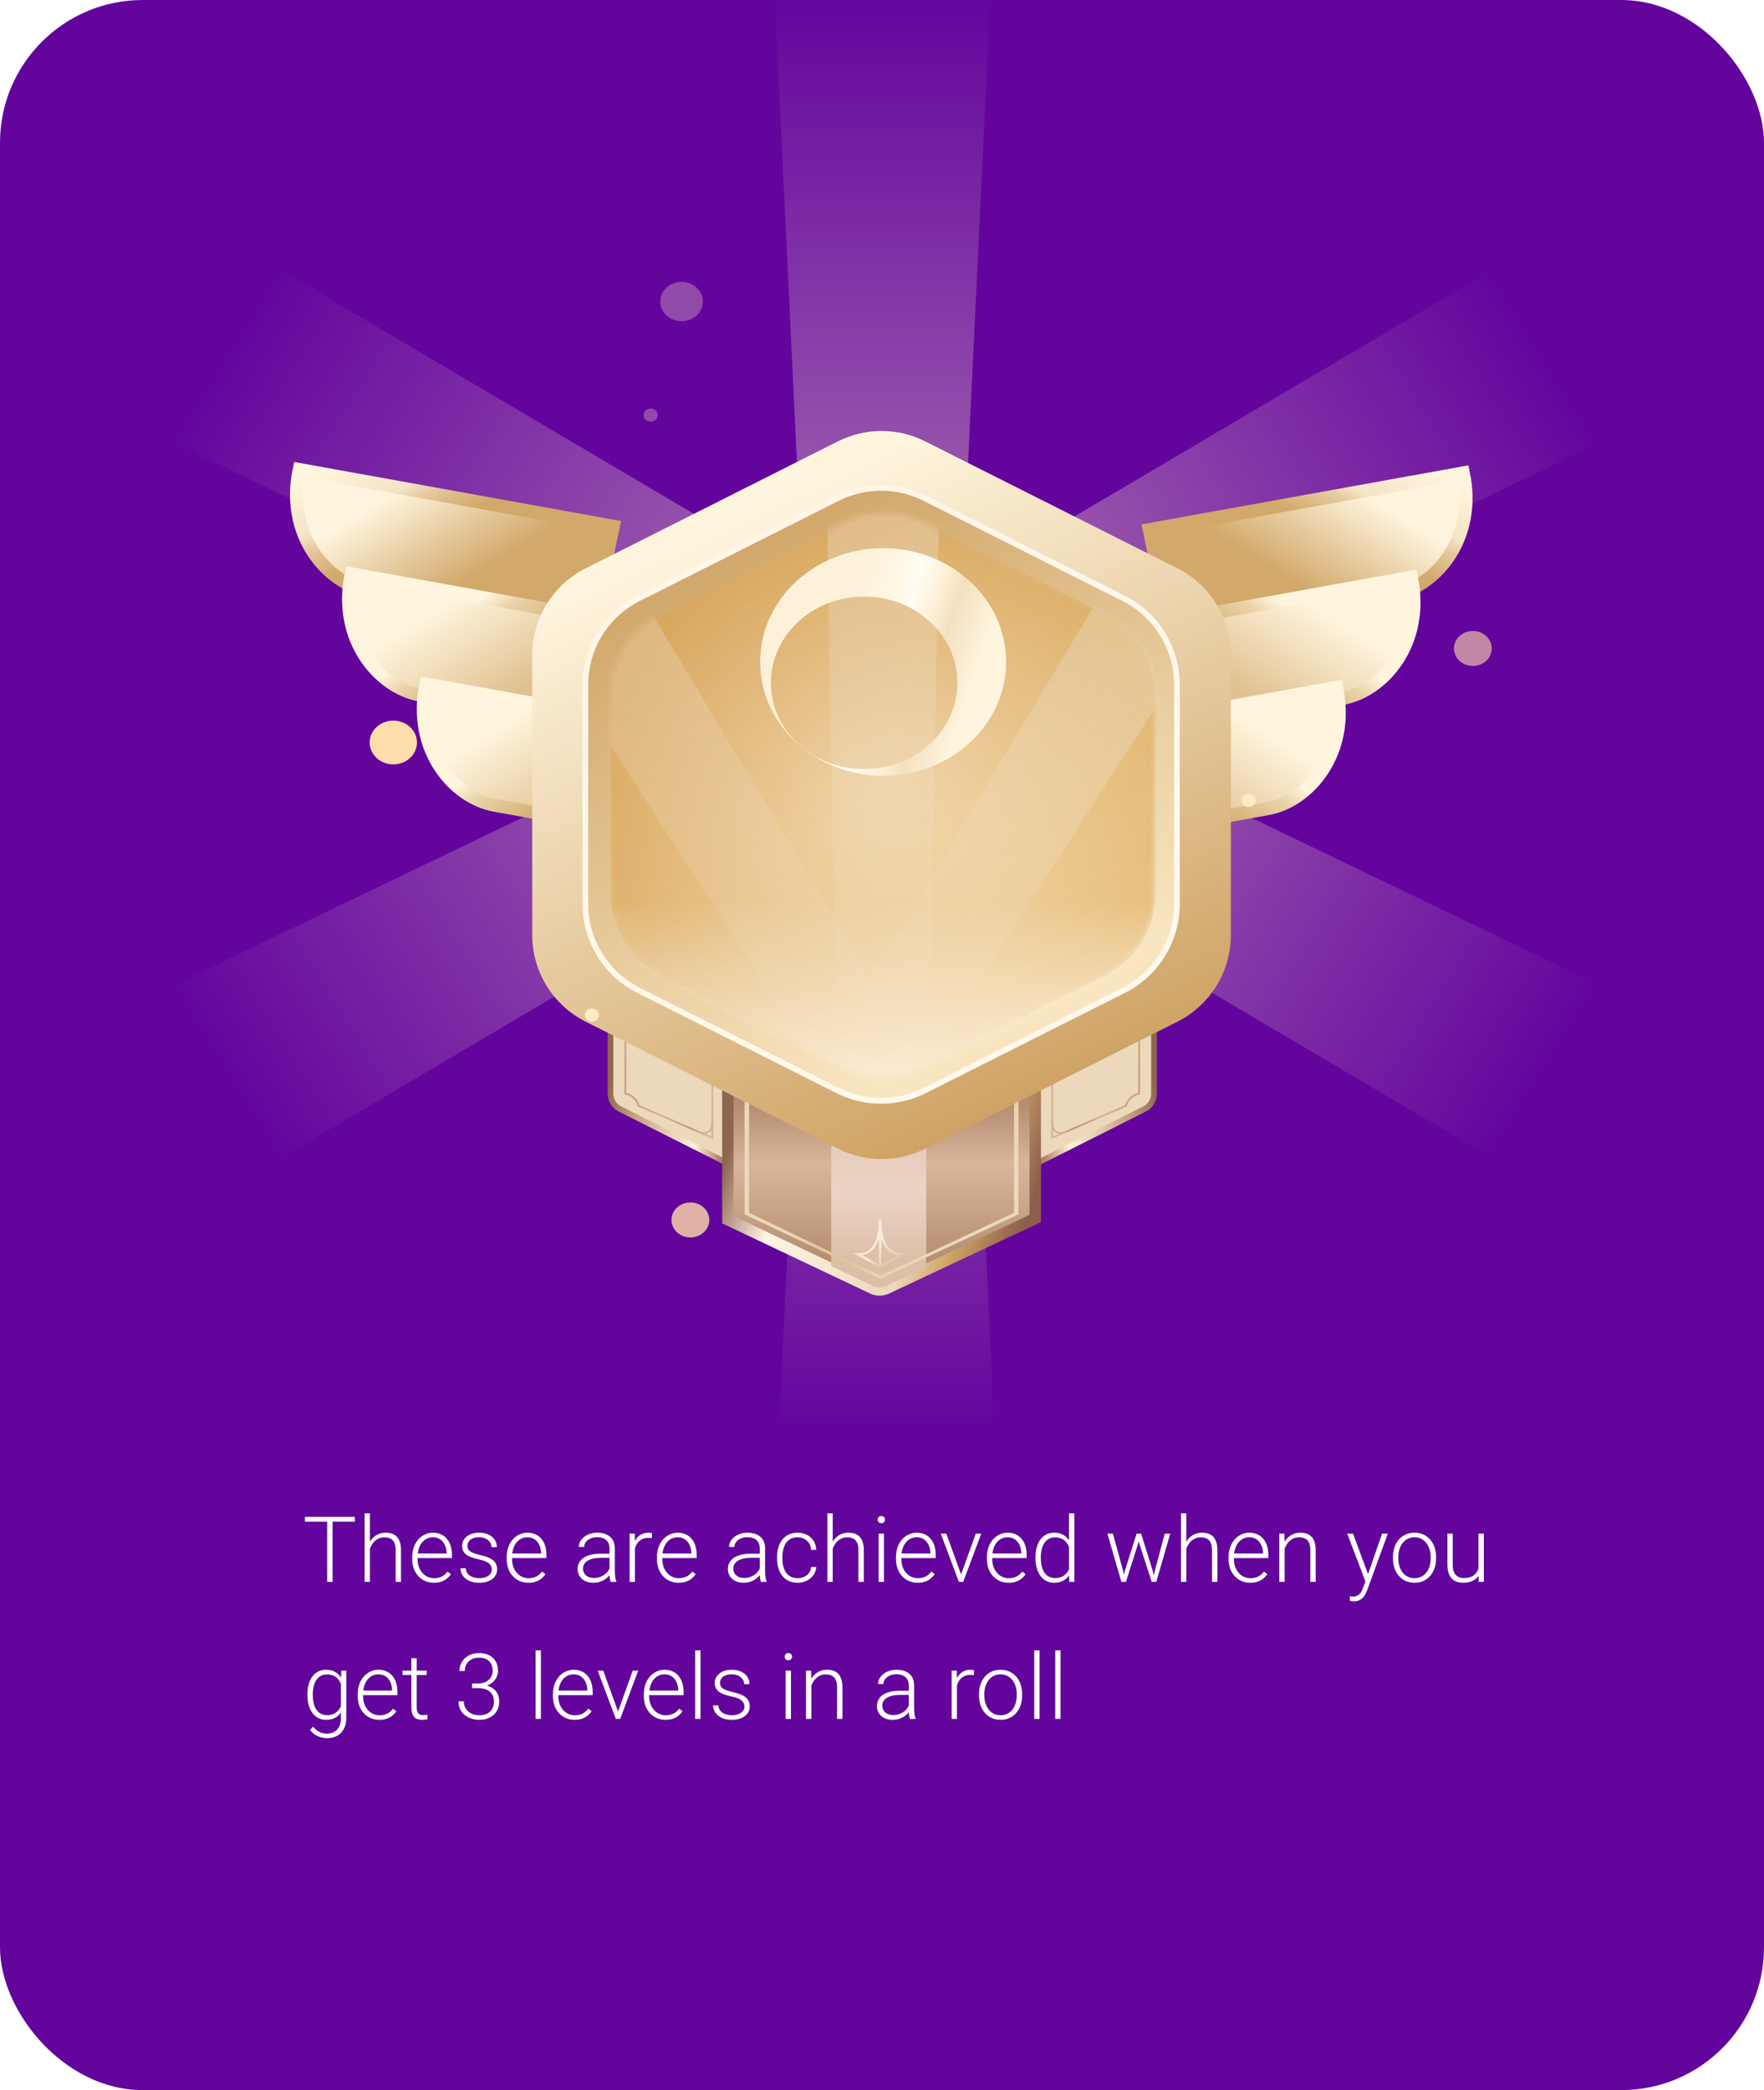 <svg width="309" height="366" viewBox="0 0 309 366" fill="none" xmlns="http://www.w3.org/2000/svg">
<g clip-path="url(#clip0_357_3559)">
<rect width="309" height="366" rx="25" fill="#63059D"/>
<path d="M185.213 126.862L280 172.45L261.146 202.659L171.072 149.518L185.213 126.862Z" fill="url(#paint0_linear_357_3559)"/>
<path d="M169.464 151.272L174.177 250H136.468L141.182 151.272H169.464Z" fill="url(#paint1_linear_357_3559)"/>
<path d="M140.448 98.728L135.735 0L173.444 0L168.73 98.728L140.448 98.728Z" fill="url(#paint2_linear_357_3559)"/>
<path d="M138.928 149.832L48.855 202.972L30 172.763L124.787 127.175L138.928 149.832Z" fill="url(#paint3_linear_357_3559)"/>
<path d="M185.213 123.203L280 77.615L261.146 47.406L171.072 100.546L185.213 123.203Z" fill="url(#paint4_linear_357_3559)"/>
<path d="M138.928 100.233L48.855 47.093L30 77.302L124.787 122.89L138.928 100.233Z" fill="url(#paint5_linear_357_3559)"/>
<g filter="url(#filter0_dd_357_3559)">
<path d="M104.134 104.029L108.007 85.677L51.555 75.482C49.134 86.952 56.448 95.417 63.57 96.704L104.134 104.029Z" fill="url(#paint6_linear_357_3559)"/>
<path d="M103.56 104.387L107.433 86.034L52.422 76.1C50.001 87.57 57.315 96.035 64.437 97.322L103.56 104.387Z" stroke="url(#paint7_linear_357_3559)" stroke-width="2.294"/>
<path d="M104.507 121.167L108.38 102.815L61.537 94.355C59.116 105.825 66.43 114.29 73.552 115.577L104.507 121.167Z" fill="url(#paint8_linear_357_3559)"/>
<path d="M104.507 121.167L108.38 102.815L61.537 94.355C59.116 105.825 66.43 114.29 73.552 115.577L104.507 121.167Z" stroke="url(#paint9_linear_357_3559)" stroke-width="2.294"/>
<path d="M117.598 140.466L121.471 122.113L74.627 113.654C72.207 125.124 79.52 133.589 86.643 134.875L117.598 140.466Z" fill="url(#paint10_linear_357_3559)"/>
<path d="M117.598 140.466L121.471 122.113L74.627 113.654C72.207 125.124 79.52 133.589 86.643 134.875L117.598 140.466Z" stroke="url(#paint11_linear_357_3559)" stroke-width="2.294"/>
<g filter="url(#filter1_d_357_3559)">
<path d="M106.938 185.39V146.26H132.148V199.918L108.59 188.07C107.577 187.561 106.938 186.524 106.938 185.39Z" fill="#ECD8BA"/>
<path d="M106.938 185.39V146.26H132.148V199.918L108.59 188.07C107.577 187.561 106.938 186.524 106.938 185.39Z" stroke="url(#paint12_linear_357_3559)"/>
</g>
<path fill-rule="evenodd" clip-rule="evenodd" d="M109.713 185.265V166.636H109.386V185.517L109.522 185.538C109.975 185.608 110.479 185.856 110.89 186.218C111.301 186.58 111.605 187.043 111.68 187.531L111.692 187.612L124.942 193.352V172.852H124.615V192.876L111.99 187.406C111.882 186.866 111.543 186.375 111.116 185.999C110.706 185.637 110.201 185.37 109.713 185.265Z" fill="url(#paint13_linear_357_3559)"/>
<path fill-rule="evenodd" clip-rule="evenodd" d="M124.597 191.767C124.95 191.215 124.97 190.431 124.943 189.925L124.616 189.941C124.643 190.444 124.614 191.145 124.315 191.613C124.17 191.84 123.965 192.007 123.669 192.075C123.369 192.145 122.954 192.118 122.382 191.912L122.264 192.195C122.871 192.413 123.359 192.46 123.749 192.369C124.144 192.277 124.416 192.05 124.597 191.767Z" fill="#D4B195"/>
<g filter="url(#filter2_d_357_3559)">
<path d="M202.148 185.39V146.26H176.938V199.918L200.496 188.07C201.509 187.561 202.148 186.524 202.148 185.39Z" fill="#ECD8BA"/>
<path d="M202.148 185.39V146.26H176.938V199.918L200.496 188.07C201.509 187.561 202.148 186.524 202.148 185.39Z" stroke="url(#paint14_linear_357_3559)"/>
</g>
<path fill-rule="evenodd" clip-rule="evenodd" d="M199.374 185.265V166.636H199.701V185.517L199.564 185.538C199.112 185.608 198.608 185.856 198.197 186.218C197.786 186.58 197.482 187.043 197.407 187.531L197.394 187.612L184.145 193.352V172.852H184.472V192.876L197.097 187.406C197.205 186.866 197.544 186.375 197.971 185.999C198.381 185.637 198.885 185.37 199.374 185.265Z" fill="url(#paint15_linear_357_3559)"/>
<path fill-rule="evenodd" clip-rule="evenodd" d="M184.49 191.767C184.137 191.215 184.117 190.431 184.144 189.925L184.471 189.941C184.444 190.444 184.473 191.145 184.772 191.613C184.917 191.84 185.122 192.007 185.418 192.075C185.718 192.145 186.133 192.118 186.705 191.912L186.823 192.195C186.216 192.413 185.728 192.46 185.338 192.369C184.943 192.277 184.671 192.05 184.49 191.767Z" fill="#D4B195"/>
<path d="M204.615 104.62L200.742 86.268L257.194 76.073C259.615 87.543 252.301 96.008 245.179 97.295L204.615 104.62Z" fill="url(#paint16_linear_357_3559)"/>
<path d="M205.189 104.978L201.316 86.625L256.327 76.691C258.747 88.161 251.434 96.626 244.311 97.912L205.189 104.978Z" stroke="url(#paint17_linear_357_3559)" stroke-width="2.294"/>
<path d="M204.241 121.758L200.368 103.406L247.211 94.946C249.632 106.416 242.319 114.881 235.196 116.168L204.241 121.758Z" fill="url(#paint18_linear_357_3559)"/>
<path d="M204.241 121.758L200.368 103.406L247.211 94.946C249.632 106.416 242.319 114.881 235.196 116.168L204.241 121.758Z" stroke="url(#paint19_linear_357_3559)" stroke-width="2.294"/>
<path d="M191.151 141.057L187.278 122.704L234.122 114.245C236.542 125.715 229.229 134.18 222.106 135.466L191.151 141.057Z" fill="url(#paint20_linear_357_3559)"/>
<path d="M191.151 141.057L187.278 122.704L234.122 114.245C236.542 125.715 229.229 134.18 222.106 135.466L191.151 141.057Z" stroke="url(#paint21_linear_357_3559)" stroke-width="2.294"/>
<g filter="url(#filter3_d_357_3559)">
<path d="M127.498 143.995H181.344V207.247L155.31 219.489C154.53 219.856 153.627 219.855 152.849 219.485L127.498 207.465V143.995Z" fill="url(#paint22_linear_357_3559)"/>
<path d="M127.498 143.995H181.344V207.247L155.31 219.489C154.53 219.856 153.627 219.855 152.849 219.485L127.498 207.465V143.995Z" stroke="url(#paint23_linear_357_3559)" stroke-width="2"/>
</g>
<path fill-rule="evenodd" clip-rule="evenodd" d="M162.253 215.771L155.31 219.037C154.53 219.403 153.627 219.402 152.849 219.033L145.61 215.6V169.353H162.253V215.771Z" fill="url(#paint24_linear_357_3559)"/>
<path fill-rule="evenodd" clip-rule="evenodd" d="M130.435 177.957H131.215V206.266L154.227 217.27L177.627 206.265V177.957H178.407V206.522L154.224 217.804L130.435 206.521V177.957Z" fill="url(#paint25_linear_357_3559)"/>
<path fill-rule="evenodd" clip-rule="evenodd" d="M154.388 207.39V215.605H153.962V207.39H154.388Z" fill="url(#paint26_linear_357_3559)"/>
<path fill-rule="evenodd" clip-rule="evenodd" d="M152.9 212.689C152.053 213.593 151.021 213.794 150.311 213.685L150.38 213.296C150.947 213.384 151.83 213.23 152.578 212.432C153.33 211.63 153.962 210.158 153.962 207.586H154.388C154.388 210.21 153.744 211.789 152.9 212.689Z" fill="url(#paint27_linear_357_3559)"/>
<path fill-rule="evenodd" clip-rule="evenodd" d="M155.45 212.689C156.297 213.593 157.329 213.794 158.04 213.685L157.97 213.296C157.404 213.384 156.521 213.23 155.772 212.432C155.02 211.63 154.388 210.158 154.388 207.586H153.962C153.962 210.21 154.606 211.789 155.45 212.689Z" fill="url(#paint28_linear_357_3559)"/>
<path fill-rule="evenodd" clip-rule="evenodd" d="M154.086 215.784L149.281 213.294L150.345 213.294L154.175 215.389L158.004 213.276H158.943L154.263 215.784C154.206 215.808 154.142 215.808 154.086 215.784Z" fill="url(#paint29_linear_357_3559)"/>
<g filter="url(#filter4_d_357_3559)">
<path d="M146.779 63.164L102.59 85.4C96.852 88.288 93.231 94.163 93.231 100.586L93.231 149.597C93.231 156.02 96.852 161.895 102.59 164.782L146.779 187.019C151.586 189.438 157.255 189.438 162.062 187.019L206.252 164.782C211.989 161.895 215.61 156.02 215.61 149.597L215.61 100.586C215.61 94.163 211.989 88.288 206.252 85.4L162.062 63.164C157.255 60.745 151.586 60.745 146.779 63.164Z" fill="url(#paint30_linear_357_3559)"/>
<path d="M146.735 73.112L111.855 90.663C106.139 93.54 102.532 99.392 102.532 105.792L102.532 144.163C102.532 150.562 106.139 156.415 111.855 159.291L146.735 176.843C151.524 179.253 157.171 179.253 161.96 176.843L196.839 159.291C202.556 156.415 206.163 150.562 206.163 144.163L206.163 105.792C206.163 99.392 202.556 93.54 196.839 90.663L161.96 73.112C157.171 70.702 151.524 70.702 146.735 73.112Z" fill="url(#paint31_linear_357_3559)"/>
<g filter="url(#filter5_f_357_3559)">
<path d="M146.735 73.112L111.855 90.663C106.139 93.54 102.532 99.392 102.532 105.792L102.532 144.163C102.532 150.562 106.139 156.415 111.855 159.291L146.735 176.843C151.524 179.253 157.171 179.253 161.96 176.843L196.839 159.291C202.556 156.415 206.163 150.562 206.163 144.163L206.163 105.792C206.163 99.392 202.556 93.54 196.839 90.663L161.96 73.112C157.171 70.702 151.524 70.702 146.735 73.112Z" stroke="url(#paint32_linear_357_3559)"/>
</g>
<g opacity="0.5">
<mask id="mask0_357_3559" style="mask-type:alpha" maskUnits="userSpaceOnUse" x="106" y="75" width="97" height="100">
<path d="M147.429 77.447L115.811 93.343C110.371 96.078 106.938 101.647 106.938 107.736L106.938 142.395C106.938 148.484 110.371 154.053 115.811 156.788L147.429 172.684C151.982 174.973 157.349 174.973 161.901 172.684L193.519 156.788C198.959 154.053 202.393 148.484 202.393 142.395L202.393 107.736C202.393 101.647 198.959 96.078 193.519 93.343L161.901 77.447C157.349 75.158 151.982 75.158 147.429 77.447Z" fill="#A6D3DE"/>
</mask>
<g mask="url(#mask0_357_3559)">
<path d="M147.429 77.447L115.811 93.343C110.371 96.078 106.938 101.647 106.938 107.736L106.938 142.395C106.938 148.484 110.371 154.053 115.811 156.788L147.429 172.684C151.982 174.973 157.349 174.973 161.901 172.684L193.519 156.788C198.959 154.053 202.393 148.484 202.393 142.395L202.393 107.736C202.393 101.647 198.959 96.078 193.519 93.343L161.901 77.447C157.349 75.158 151.982 75.158 147.429 77.447Z" fill="url(#paint33_radial_357_3559)"/>
<path opacity="0.5" d="M146.686 178.347L144.791 71.779H164.54L162.644 178.347H146.686Z" fill="url(#paint34_linear_357_3559)"/>
<path opacity="0.5" d="M146.433 177.402L87.189 85.988L104.292 76.854L160.252 170.021L146.433 177.402Z" fill="url(#paint35_linear_357_3559)"/>
<path opacity="0.5" d="M144.787 170.021L200.747 76.854L217.851 85.988L158.606 177.402L144.787 170.021Z" fill="url(#paint36_linear_357_3559)"/>
<rect x="106.938" y="118.973" width="95.455" height="57.344" fill="url(#paint37_linear_357_3559)"/>
<g filter="url(#filter6_i_357_3559)">
<path d="M147.429 77.447L115.811 93.343C110.371 96.078 106.938 101.647 106.938 107.736L106.938 142.395C106.938 148.484 110.371 154.053 115.811 156.788L147.429 172.684C151.982 174.973 157.349 174.973 161.901 172.684L193.519 156.788C198.959 154.053 202.393 148.484 202.393 142.395L202.393 107.736C202.393 101.647 198.959 96.078 193.519 93.343L161.901 77.447C157.349 75.158 151.982 75.158 147.429 77.447Z" fill="#6052B4" fill-opacity="0.01"/>
</g>
</g>
</g>
</g>
</g>
<g opacity="0.3" filter="url(#filter7_f_357_3559)">
<ellipse cx="119.393" cy="52.805" rx="3.727" ry="3.448" fill="#FFEBC4"/>
</g>
<g filter="url(#filter8_f_357_3559)">
<ellipse cx="103.691" cy="177.747" rx="1.242" ry="1.149" fill="#FFEBC4"/>
</g>
<g opacity="0.3" filter="url(#filter9_f_357_3559)">
<ellipse cx="113.971" cy="72.694" rx="1.242" ry="1.149" fill="#FFEBC4"/>
</g>
<g filter="url(#filter10_f_357_3559)">
<ellipse cx="218.726" cy="140.164" rx="1.242" ry="1.149" fill="#FFEBC4"/>
</g>
<g filter="url(#filter11_f_357_3559)">
<ellipse cx="68.897" cy="130.019" rx="4.142" ry="3.831" fill="#FFDDAA"/>
</g>
<g opacity="0.6" filter="url(#filter12_f_357_3559)">
<ellipse cx="258" cy="113.552" rx="3.313" ry="3.065" fill="#FFDDAA"/>
</g>
<g opacity="0.8" filter="url(#filter13_f_357_3559)">
<ellipse cx="120.936" cy="213.624" rx="3.313" ry="3.065" fill="#FFDDAA"/>
</g>
<g filter="url(#filter14_d_357_3559)">
<path fill-rule="evenodd" clip-rule="evenodd" d="M154.336 132.222C166.232 132.222 175.875 123.302 175.875 112.298C175.875 101.295 166.232 92.374 154.336 92.374C142.441 92.374 132.798 101.295 132.798 112.298C132.798 123.302 142.441 132.222 154.336 132.222ZM151.007 131.067C160.029 131.067 167.343 124.302 167.343 115.956C167.343 107.61 160.029 100.844 151.007 100.844C141.985 100.844 134.671 107.61 134.671 115.956C134.671 124.302 141.985 131.067 151.007 131.067Z" fill="url(#paint38_linear_357_3559)"/>
</g>
<path d="M58.258 265.625V277H57.305V265.625H58.258ZM62.156 265.625V266.453H53.414V265.625H62.156ZM64.799 265V277H63.869V265H64.799ZM64.588 272.25L64.174 272.016C64.205 271.516 64.307 271.047 64.478 270.609C64.65 270.172 64.882 269.786 65.174 269.453C65.471 269.12 65.817 268.859 66.213 268.672C66.614 268.484 67.057 268.391 67.541 268.391C67.963 268.391 68.34 268.448 68.674 268.562C69.007 268.677 69.291 268.859 69.525 269.109C69.76 269.359 69.937 269.68 70.057 270.07C70.182 270.461 70.244 270.938 70.244 271.5V277H69.307V271.492C69.307 270.909 69.226 270.453 69.064 270.125C68.903 269.792 68.674 269.555 68.377 269.414C68.08 269.273 67.728 269.203 67.322 269.203C66.874 269.203 66.481 269.302 66.142 269.5C65.809 269.693 65.528 269.945 65.299 270.258C65.075 270.565 64.903 270.896 64.783 271.25C64.663 271.599 64.598 271.932 64.588 272.25ZM75.996 277.156C75.444 277.156 74.936 277.055 74.472 276.852C74.014 276.648 73.613 276.362 73.269 275.992C72.931 275.622 72.668 275.185 72.48 274.68C72.298 274.169 72.207 273.612 72.207 273.008V272.672C72.207 272.021 72.303 271.432 72.496 270.906C72.689 270.38 72.954 269.93 73.293 269.555C73.631 269.18 74.017 268.893 74.449 268.695C74.887 268.492 75.345 268.391 75.824 268.391C76.361 268.391 76.837 268.487 77.254 268.68C77.67 268.867 78.019 269.135 78.301 269.484C78.587 269.828 78.803 270.237 78.949 270.711C79.095 271.18 79.168 271.698 79.168 272.266V272.836H72.769V272.039H78.238V271.93C78.228 271.456 78.131 271.013 77.949 270.602C77.772 270.185 77.506 269.846 77.152 269.586C76.798 269.326 76.355 269.195 75.824 269.195C75.428 269.195 75.064 269.279 74.73 269.445C74.402 269.612 74.118 269.852 73.879 270.164C73.644 270.471 73.462 270.839 73.332 271.266C73.207 271.688 73.144 272.156 73.144 272.672V273.008C73.144 273.477 73.212 273.914 73.347 274.32C73.488 274.721 73.686 275.076 73.941 275.383C74.202 275.69 74.509 275.93 74.863 276.102C75.217 276.273 75.608 276.359 76.035 276.359C76.535 276.359 76.978 276.268 77.363 276.086C77.749 275.898 78.095 275.604 78.402 275.203L78.988 275.656C78.806 275.927 78.577 276.177 78.301 276.406C78.03 276.635 77.704 276.818 77.324 276.953C76.944 277.089 76.501 277.156 75.996 277.156ZM86.154 274.844C86.154 274.615 86.097 274.388 85.982 274.164C85.868 273.94 85.646 273.734 85.318 273.547C84.995 273.359 84.519 273.201 83.888 273.07C83.42 272.966 83 272.849 82.631 272.719C82.266 272.589 81.959 272.432 81.709 272.25C81.459 272.068 81.269 271.849 81.138 271.594C81.008 271.339 80.943 271.036 80.943 270.688C80.943 270.375 81.011 270.081 81.146 269.805C81.287 269.523 81.485 269.279 81.74 269.07C82 268.857 82.313 268.69 82.677 268.57C83.047 268.451 83.461 268.391 83.92 268.391C84.571 268.391 85.128 268.503 85.592 268.727C86.06 268.945 86.417 269.245 86.662 269.625C86.912 270.005 87.037 270.435 87.037 270.914H86.107C86.107 270.622 86.021 270.346 85.849 270.086C85.683 269.826 85.435 269.612 85.107 269.445C84.784 269.279 84.388 269.195 83.92 269.195C83.435 269.195 83.042 269.268 82.74 269.414C82.438 269.56 82.217 269.745 82.076 269.969C81.941 270.193 81.873 270.424 81.873 270.664C81.873 270.852 81.901 271.023 81.959 271.18C82.021 271.331 82.131 271.471 82.287 271.602C82.448 271.732 82.677 271.854 82.974 271.969C83.271 272.083 83.657 272.195 84.131 272.305C84.813 272.456 85.37 272.641 85.802 272.859C86.24 273.073 86.563 273.339 86.771 273.656C86.98 273.969 87.084 274.349 87.084 274.797C87.084 275.146 87.011 275.466 86.865 275.758C86.719 276.044 86.508 276.292 86.232 276.5C85.961 276.708 85.633 276.87 85.248 276.984C84.868 277.099 84.441 277.156 83.967 277.156C83.253 277.156 82.649 277.039 82.154 276.805C81.665 276.565 81.292 276.253 81.037 275.867C80.787 275.477 80.662 275.062 80.662 274.625H81.592C81.623 275.062 81.761 275.409 82.006 275.664C82.25 275.914 82.55 276.091 82.904 276.195C83.263 276.299 83.618 276.352 83.967 276.352C84.446 276.352 84.847 276.281 85.17 276.141C85.493 276 85.737 275.815 85.904 275.586C86.071 275.357 86.154 275.109 86.154 274.844ZM92.547 277.156C91.995 277.156 91.487 277.055 91.023 276.852C90.565 276.648 90.164 276.362 89.82 275.992C89.481 275.622 89.218 275.185 89.031 274.68C88.849 274.169 88.757 273.612 88.757 273.008V272.672C88.757 272.021 88.854 271.432 89.047 270.906C89.239 270.38 89.505 269.93 89.843 269.555C90.182 269.18 90.567 268.893 91 268.695C91.437 268.492 91.895 268.391 92.375 268.391C92.911 268.391 93.388 268.487 93.804 268.68C94.221 268.867 94.57 269.135 94.851 269.484C95.138 269.828 95.354 270.237 95.5 270.711C95.645 271.18 95.718 271.698 95.718 272.266V272.836H89.32V272.039H94.789V271.93C94.778 271.456 94.682 271.013 94.5 270.602C94.323 270.185 94.057 269.846 93.703 269.586C93.349 269.326 92.906 269.195 92.375 269.195C91.979 269.195 91.614 269.279 91.281 269.445C90.953 269.612 90.669 269.852 90.429 270.164C90.195 270.471 90.013 270.839 89.882 271.266C89.757 271.688 89.695 272.156 89.695 272.672V273.008C89.695 273.477 89.763 273.914 89.898 274.32C90.039 274.721 90.237 275.076 90.492 275.383C90.752 275.69 91.06 275.93 91.414 276.102C91.768 276.273 92.159 276.359 92.586 276.359C93.086 276.359 93.528 276.268 93.914 276.086C94.299 275.898 94.645 275.604 94.953 275.203L95.539 275.656C95.356 275.927 95.127 276.177 94.851 276.406C94.58 276.635 94.255 276.818 93.875 276.953C93.495 277.089 93.052 277.156 92.547 277.156ZM106.769 275.484V271.125C106.769 270.724 106.686 270.378 106.519 270.086C106.352 269.794 106.108 269.57 105.785 269.414C105.462 269.258 105.063 269.18 104.589 269.18C104.152 269.18 103.761 269.258 103.417 269.414C103.079 269.565 102.811 269.771 102.613 270.031C102.42 270.286 102.324 270.57 102.324 270.883L101.386 270.875C101.386 270.557 101.464 270.25 101.621 269.953C101.777 269.656 101.998 269.391 102.285 269.156C102.571 268.922 102.912 268.737 103.308 268.602C103.709 268.461 104.149 268.391 104.628 268.391C105.233 268.391 105.764 268.492 106.222 268.695C106.686 268.898 107.048 269.203 107.308 269.609C107.569 270.016 107.699 270.526 107.699 271.141V275.227C107.699 275.518 107.72 275.82 107.761 276.133C107.808 276.445 107.873 276.703 107.957 276.906V277H106.964C106.902 276.812 106.852 276.578 106.816 276.297C106.785 276.01 106.769 275.74 106.769 275.484ZM106.988 272.078L107.003 272.797H105.167C104.688 272.797 104.259 272.841 103.878 272.93C103.503 273.013 103.186 273.138 102.925 273.305C102.665 273.466 102.464 273.661 102.324 273.891C102.188 274.12 102.121 274.38 102.121 274.672C102.121 274.974 102.196 275.25 102.347 275.5C102.503 275.75 102.722 275.951 103.003 276.102C103.29 276.247 103.628 276.32 104.019 276.32C104.54 276.32 104.998 276.224 105.394 276.031C105.795 275.839 106.126 275.586 106.386 275.273C106.647 274.961 106.821 274.62 106.91 274.25L107.316 274.789C107.248 275.049 107.123 275.318 106.941 275.594C106.764 275.865 106.532 276.12 106.246 276.359C105.959 276.594 105.621 276.786 105.23 276.938C104.845 277.083 104.407 277.156 103.917 277.156C103.365 277.156 102.884 277.052 102.472 276.844C102.066 276.635 101.748 276.352 101.519 275.992C101.295 275.628 101.183 275.216 101.183 274.758C101.183 274.341 101.272 273.969 101.449 273.641C101.626 273.307 101.881 273.026 102.214 272.797C102.553 272.562 102.959 272.385 103.433 272.266C103.912 272.141 104.449 272.078 105.042 272.078H106.988ZM111.216 269.945V277H110.287V268.547H111.193L111.216 269.945ZM114.208 268.484L114.185 269.344C114.081 269.328 113.979 269.315 113.88 269.305C113.781 269.294 113.675 269.289 113.56 269.289C113.154 269.289 112.797 269.365 112.49 269.516C112.188 269.661 111.932 269.867 111.724 270.133C111.516 270.393 111.357 270.701 111.248 271.055C111.138 271.404 111.076 271.779 111.06 272.18L110.716 272.312C110.716 271.76 110.774 271.247 110.888 270.773C111.003 270.299 111.177 269.885 111.412 269.531C111.651 269.172 111.951 268.893 112.31 268.695C112.675 268.492 113.102 268.391 113.591 268.391C113.711 268.391 113.828 268.401 113.943 268.422C114.063 268.438 114.151 268.458 114.208 268.484ZM118.867 277.156C118.314 277.156 117.807 277.055 117.343 276.852C116.885 276.648 116.484 276.362 116.14 275.992C115.801 275.622 115.538 275.185 115.351 274.68C115.169 274.169 115.077 273.612 115.077 273.008V272.672C115.077 272.021 115.174 271.432 115.367 270.906C115.559 270.38 115.825 269.93 116.163 269.555C116.502 269.18 116.887 268.893 117.32 268.695C117.757 268.492 118.216 268.391 118.695 268.391C119.231 268.391 119.708 268.487 120.124 268.68C120.541 268.867 120.89 269.135 121.171 269.484C121.458 269.828 121.674 270.237 121.82 270.711C121.966 271.18 122.038 271.698 122.038 272.266V272.836H115.64V272.039H121.109V271.93C121.098 271.456 121.002 271.013 120.82 270.602C120.643 270.185 120.377 269.846 120.023 269.586C119.669 269.326 119.226 269.195 118.695 269.195C118.299 269.195 117.934 269.279 117.601 269.445C117.273 269.612 116.989 269.852 116.749 270.164C116.515 270.471 116.333 270.839 116.202 271.266C116.077 271.688 116.015 272.156 116.015 272.672V273.008C116.015 273.477 116.083 273.914 116.218 274.32C116.359 274.721 116.557 275.076 116.812 275.383C117.072 275.69 117.38 275.93 117.734 276.102C118.088 276.273 118.479 276.359 118.906 276.359C119.406 276.359 119.848 276.268 120.234 276.086C120.619 275.898 120.966 275.604 121.273 275.203L121.859 275.656C121.676 275.927 121.447 276.177 121.171 276.406C120.9 276.635 120.575 276.818 120.195 276.953C119.814 277.089 119.372 277.156 118.867 277.156ZM133.089 275.484V271.125C133.089 270.724 133.006 270.378 132.839 270.086C132.672 269.794 132.428 269.57 132.105 269.414C131.782 269.258 131.383 269.18 130.909 269.18C130.472 269.18 130.081 269.258 129.738 269.414C129.399 269.565 129.131 269.771 128.933 270.031C128.74 270.286 128.644 270.57 128.644 270.883L127.706 270.875C127.706 270.557 127.784 270.25 127.941 269.953C128.097 269.656 128.318 269.391 128.605 269.156C128.891 268.922 129.232 268.737 129.628 268.602C130.029 268.461 130.469 268.391 130.948 268.391C131.553 268.391 132.084 268.492 132.542 268.695C133.006 268.898 133.368 269.203 133.628 269.609C133.889 270.016 134.019 270.526 134.019 271.141V275.227C134.019 275.518 134.04 275.82 134.081 276.133C134.128 276.445 134.193 276.703 134.277 276.906V277H133.284C133.222 276.812 133.172 276.578 133.136 276.297C133.105 276.01 133.089 275.74 133.089 275.484ZM133.308 272.078L133.323 272.797H131.488C131.008 272.797 130.579 272.841 130.198 272.93C129.823 273.013 129.506 273.138 129.245 273.305C128.985 273.466 128.784 273.661 128.644 273.891C128.508 274.12 128.441 274.38 128.441 274.672C128.441 274.974 128.516 275.25 128.667 275.5C128.823 275.75 129.042 275.951 129.323 276.102C129.61 276.247 129.948 276.32 130.339 276.32C130.86 276.32 131.318 276.224 131.714 276.031C132.115 275.839 132.446 275.586 132.706 275.273C132.967 274.961 133.141 274.62 133.23 274.25L133.636 274.789C133.568 275.049 133.443 275.318 133.261 275.594C133.084 275.865 132.852 276.12 132.566 276.359C132.279 276.594 131.941 276.786 131.55 276.938C131.165 277.083 130.727 277.156 130.238 277.156C129.685 277.156 129.204 277.052 128.792 276.844C128.386 276.635 128.068 276.352 127.839 275.992C127.615 275.628 127.503 275.216 127.503 274.758C127.503 274.341 127.592 273.969 127.769 273.641C127.946 273.307 128.201 273.026 128.534 272.797C128.873 272.562 129.279 272.385 129.753 272.266C130.232 272.141 130.769 272.078 131.363 272.078H133.308ZM139.724 276.352C140.12 276.352 140.489 276.279 140.833 276.133C141.182 275.982 141.469 275.76 141.692 275.469C141.922 275.172 142.052 274.81 142.083 274.383H142.974C142.948 274.919 142.784 275.398 142.482 275.82C142.185 276.237 141.794 276.565 141.31 276.805C140.831 277.039 140.302 277.156 139.724 277.156C139.135 277.156 138.614 277.049 138.161 276.836C137.713 276.622 137.338 276.326 137.036 275.945C136.734 275.56 136.505 275.112 136.349 274.602C136.198 274.086 136.122 273.531 136.122 272.938V272.609C136.122 272.016 136.198 271.464 136.349 270.953C136.505 270.438 136.734 269.99 137.036 269.609C137.338 269.224 137.713 268.924 138.161 268.711C138.609 268.497 139.127 268.391 139.716 268.391C140.32 268.391 140.862 268.513 141.341 268.758C141.825 269.003 142.211 269.349 142.497 269.797C142.789 270.245 142.948 270.776 142.974 271.391H142.083C142.057 270.938 141.937 270.547 141.724 270.219C141.51 269.891 141.229 269.638 140.88 269.461C140.531 269.284 140.143 269.195 139.716 269.195C139.237 269.195 138.828 269.289 138.489 269.477C138.151 269.659 137.875 269.911 137.661 270.234C137.453 270.552 137.299 270.917 137.2 271.328C137.101 271.734 137.052 272.161 137.052 272.609V272.938C137.052 273.391 137.099 273.823 137.192 274.234C137.291 274.641 137.445 275.003 137.653 275.32C137.867 275.638 138.143 275.891 138.482 276.078C138.825 276.26 139.239 276.352 139.724 276.352ZM145.866 265V277H144.937V265H145.866ZM145.655 272.25L145.241 272.016C145.272 271.516 145.374 271.047 145.546 270.609C145.718 270.172 145.95 269.786 146.241 269.453C146.538 269.12 146.884 268.859 147.28 268.672C147.681 268.484 148.124 268.391 148.608 268.391C149.03 268.391 149.408 268.448 149.741 268.562C150.075 268.677 150.358 268.859 150.593 269.109C150.827 269.359 151.004 269.68 151.124 270.07C151.249 270.461 151.312 270.938 151.312 271.5V277H150.374V271.492C150.374 270.909 150.293 270.453 150.132 270.125C149.97 269.792 149.741 269.555 149.444 269.414C149.147 269.273 148.796 269.203 148.39 269.203C147.942 269.203 147.549 269.302 147.21 269.5C146.877 269.693 146.595 269.945 146.366 270.258C146.142 270.565 145.97 270.896 145.851 271.25C145.731 271.599 145.666 271.932 145.655 272.25ZM154.837 268.547V277H153.907V268.547H154.837ZM153.743 266.102C153.743 265.924 153.798 265.776 153.907 265.656C154.022 265.531 154.178 265.469 154.376 265.469C154.574 265.469 154.73 265.531 154.845 265.656C154.964 265.776 155.024 265.924 155.024 266.102C155.024 266.273 154.964 266.422 154.845 266.547C154.73 266.667 154.574 266.727 154.376 266.727C154.178 266.727 154.022 266.667 153.907 266.547C153.798 266.422 153.743 266.273 153.743 266.102ZM160.737 277.156C160.185 277.156 159.677 277.055 159.214 276.852C158.755 276.648 158.354 276.362 158.011 275.992C157.672 275.622 157.409 275.185 157.222 274.68C157.039 274.169 156.948 273.612 156.948 273.008V272.672C156.948 272.021 157.044 271.432 157.237 270.906C157.43 270.38 157.696 269.93 158.034 269.555C158.373 269.18 158.758 268.893 159.19 268.695C159.628 268.492 160.086 268.391 160.565 268.391C161.102 268.391 161.578 268.487 161.995 268.68C162.412 268.867 162.761 269.135 163.042 269.484C163.328 269.828 163.544 270.237 163.69 270.711C163.836 271.18 163.909 271.698 163.909 272.266V272.836H157.511V272.039H162.979V271.93C162.969 271.456 162.873 271.013 162.69 270.602C162.513 270.185 162.248 269.846 161.893 269.586C161.539 269.326 161.097 269.195 160.565 269.195C160.169 269.195 159.805 269.279 159.472 269.445C159.143 269.612 158.86 269.852 158.62 270.164C158.386 270.471 158.203 270.839 158.073 271.266C157.948 271.688 157.886 272.156 157.886 272.672V273.008C157.886 273.477 157.953 273.914 158.089 274.32C158.229 274.721 158.427 275.076 158.683 275.383C158.943 275.69 159.25 275.93 159.604 276.102C159.959 276.273 160.349 276.359 160.776 276.359C161.276 276.359 161.719 276.268 162.104 276.086C162.49 275.898 162.836 275.604 163.143 275.203L163.729 275.656C163.547 275.927 163.318 276.177 163.042 276.406C162.771 276.635 162.446 276.818 162.065 276.953C161.685 277.089 161.242 277.156 160.737 277.156ZM168.216 276.102L170.927 268.547H171.887L168.723 277H168.044L168.216 276.102ZM165.762 268.547L168.505 276.125L168.653 277H167.966L164.794 268.547H165.762ZM176.663 277.156C176.111 277.156 175.603 277.055 175.139 276.852C174.681 276.648 174.28 276.362 173.936 275.992C173.598 275.622 173.335 275.185 173.147 274.68C172.965 274.169 172.874 273.612 172.874 273.008V272.672C172.874 272.021 172.97 271.432 173.163 270.906C173.356 270.38 173.621 269.93 173.96 269.555C174.298 269.18 174.684 268.893 175.116 268.695C175.553 268.492 176.012 268.391 176.491 268.391C177.027 268.391 177.504 268.487 177.921 268.68C178.337 268.867 178.686 269.135 178.967 269.484C179.254 269.828 179.47 270.237 179.616 270.711C179.762 271.18 179.835 271.698 179.835 272.266V272.836H173.436V272.039H178.905V271.93C178.895 271.456 178.798 271.013 178.616 270.602C178.439 270.185 178.173 269.846 177.819 269.586C177.465 269.326 177.022 269.195 176.491 269.195C176.095 269.195 175.731 269.279 175.397 269.445C175.069 269.612 174.785 269.852 174.546 270.164C174.311 270.471 174.129 270.839 173.999 271.266C173.874 271.688 173.811 272.156 173.811 272.672V273.008C173.811 273.477 173.879 273.914 174.014 274.32C174.155 274.721 174.353 275.076 174.608 275.383C174.869 275.69 175.176 275.93 175.53 276.102C175.884 276.273 176.275 276.359 176.702 276.359C177.202 276.359 177.645 276.268 178.03 276.086C178.415 275.898 178.762 275.604 179.069 275.203L179.655 275.656C179.473 275.927 179.244 276.177 178.967 276.406C178.697 276.635 178.371 276.818 177.991 276.953C177.611 277.089 177.168 277.156 176.663 277.156ZM187.251 275.359V265H188.188V277H187.313L187.251 275.359ZM181.383 272.859V272.695C181.383 272.039 181.459 271.448 181.61 270.922C181.761 270.391 181.977 269.938 182.258 269.562C182.545 269.182 182.889 268.893 183.29 268.695C183.691 268.492 184.144 268.391 184.649 268.391C185.144 268.391 185.581 268.471 185.962 268.633C186.342 268.794 186.667 269.026 186.938 269.328C187.214 269.63 187.436 269.99 187.602 270.406C187.774 270.823 187.899 271.286 187.977 271.797V273.883C187.915 274.362 187.8 274.802 187.633 275.203C187.467 275.599 187.245 275.945 186.969 276.242C186.693 276.534 186.36 276.76 185.969 276.922C185.584 277.078 185.139 277.156 184.633 277.156C184.133 277.156 183.683 277.052 183.282 276.844C182.881 276.635 182.54 276.341 182.258 275.961C181.977 275.576 181.761 275.12 181.61 274.594C181.459 274.068 181.383 273.49 181.383 272.859ZM182.321 272.695V272.859C182.321 273.354 182.37 273.812 182.469 274.234C182.568 274.656 182.719 275.023 182.923 275.336C183.126 275.648 183.383 275.893 183.696 276.07C184.008 276.247 184.378 276.336 184.805 276.336C185.342 276.336 185.792 276.234 186.157 276.031C186.521 275.823 186.813 275.549 187.032 275.211C187.251 274.867 187.409 274.492 187.508 274.086V271.656C187.446 271.38 187.355 271.099 187.235 270.812C187.115 270.526 186.951 270.263 186.743 270.023C186.54 269.779 186.279 269.583 185.962 269.438C185.649 269.286 185.269 269.211 184.821 269.211C184.389 269.211 184.016 269.299 183.704 269.477C183.391 269.654 183.131 269.901 182.923 270.219C182.719 270.531 182.568 270.898 182.469 271.32C182.37 271.742 182.321 272.201 182.321 272.695ZM197.059 275.023L199.098 268.547H199.754L199.364 270.289L197.231 277H196.575L197.059 275.023ZM194.942 268.547L196.731 275.062L197.114 277H196.434L193.981 268.547H194.942ZM202.293 275.039L204.036 268.547H204.997L202.543 277H201.872L202.293 275.039ZM199.887 268.547L201.895 274.969L202.403 277H201.747L199.567 270.281L199.2 268.547H199.887ZM207.803 265V277H206.873V265H207.803ZM207.592 272.25L207.178 272.016C207.209 271.516 207.311 271.047 207.483 270.609C207.655 270.172 207.886 269.786 208.178 269.453C208.475 269.12 208.821 268.859 209.217 268.672C209.618 268.484 210.061 268.391 210.545 268.391C210.967 268.391 211.345 268.448 211.678 268.562C212.011 268.677 212.295 268.859 212.53 269.109C212.764 269.359 212.941 269.68 213.061 270.07C213.186 270.461 213.248 270.938 213.248 271.5V277H212.311V271.492C212.311 270.909 212.23 270.453 212.069 270.125C211.907 269.792 211.678 269.555 211.381 269.414C211.084 269.273 210.733 269.203 210.327 269.203C209.879 269.203 209.485 269.302 209.147 269.5C208.814 269.693 208.532 269.945 208.303 270.258C208.079 270.565 207.907 270.896 207.788 271.25C207.668 271.599 207.603 271.932 207.592 272.25ZM219 277.156C218.448 277.156 217.94 277.055 217.477 276.852C217.019 276.648 216.617 276.362 216.274 275.992C215.935 275.622 215.672 275.185 215.485 274.68C215.302 274.169 215.211 273.612 215.211 273.008V272.672C215.211 272.021 215.308 271.432 215.5 270.906C215.693 270.38 215.959 269.93 216.297 269.555C216.636 269.18 217.021 268.893 217.453 268.695C217.891 268.492 218.349 268.391 218.828 268.391C219.365 268.391 219.841 268.487 220.258 268.68C220.675 268.867 221.024 269.135 221.305 269.484C221.591 269.828 221.808 270.237 221.953 270.711C222.099 271.18 222.172 271.698 222.172 272.266V272.836H215.774V272.039H221.242V271.93C221.232 271.456 221.136 271.013 220.953 270.602C220.776 270.185 220.511 269.846 220.157 269.586C219.802 269.326 219.36 269.195 218.828 269.195C218.433 269.195 218.068 269.279 217.735 269.445C217.407 269.612 217.123 269.852 216.883 270.164C216.649 270.471 216.466 270.839 216.336 271.266C216.211 271.688 216.149 272.156 216.149 272.672V273.008C216.149 273.477 216.216 273.914 216.352 274.32C216.492 274.721 216.69 275.076 216.946 275.383C217.206 275.69 217.513 275.93 217.867 276.102C218.222 276.273 218.612 276.359 219.039 276.359C219.539 276.359 219.982 276.268 220.367 276.086C220.753 275.898 221.099 275.604 221.407 275.203L221.992 275.656C221.81 275.927 221.581 276.177 221.305 276.406C221.034 276.635 220.709 276.818 220.328 276.953C219.948 277.089 219.506 277.156 219 277.156ZM225.026 270.352V277H224.096V268.547H224.987L225.026 270.352ZM224.815 272.25L224.401 272.016C224.432 271.516 224.533 271.047 224.705 270.609C224.877 270.172 225.109 269.786 225.401 269.453C225.697 269.12 226.044 268.859 226.44 268.672C226.841 268.484 227.283 268.391 227.768 268.391C228.19 268.391 228.567 268.448 228.901 268.562C229.234 268.677 229.518 268.859 229.752 269.109C229.987 269.359 230.164 269.68 230.283 270.07C230.408 270.461 230.471 270.938 230.471 271.5V277H229.533V271.492C229.533 270.909 229.453 270.453 229.291 270.125C229.13 269.792 228.901 269.555 228.604 269.414C228.307 269.273 227.955 269.203 227.549 269.203C227.101 269.203 226.708 269.302 226.369 269.5C226.036 269.693 225.755 269.945 225.526 270.258C225.302 270.565 225.13 270.896 225.01 271.25C224.89 271.599 224.825 271.932 224.815 272.25ZM239.467 276.156L242.1 268.547H243.107L239.529 278.359C239.456 278.552 239.363 278.766 239.248 279C239.139 279.234 238.993 279.458 238.811 279.672C238.634 279.891 238.41 280.068 238.139 280.203C237.873 280.344 237.548 280.414 237.162 280.414C237.063 280.414 236.936 280.401 236.779 280.375C236.628 280.354 236.519 280.333 236.451 280.312L236.443 279.523C236.501 279.539 236.584 279.552 236.693 279.562C236.803 279.573 236.878 279.578 236.92 279.578C237.259 279.578 237.542 279.521 237.772 279.406C238.006 279.292 238.201 279.12 238.357 278.891C238.514 278.667 238.652 278.385 238.772 278.047L239.467 276.156ZM237.006 268.547L239.701 275.805L239.951 276.781L239.272 277.164L235.99 268.547H237.006ZM244.008 272.906V272.648C244.008 272.034 244.096 271.466 244.273 270.945C244.451 270.424 244.703 269.974 245.031 269.594C245.365 269.214 245.763 268.919 246.227 268.711C246.69 268.497 247.206 268.391 247.773 268.391C248.346 268.391 248.865 268.497 249.328 268.711C249.792 268.919 250.19 269.214 250.523 269.594C250.857 269.974 251.112 270.424 251.289 270.945C251.466 271.466 251.555 272.034 251.555 272.648V272.906C251.555 273.521 251.466 274.089 251.289 274.609C251.112 275.125 250.857 275.573 250.523 275.953C250.195 276.333 249.799 276.63 249.336 276.844C248.872 277.052 248.357 277.156 247.789 277.156C247.216 277.156 246.698 277.052 246.234 276.844C245.771 276.63 245.372 276.333 245.039 275.953C244.706 275.573 244.451 275.125 244.273 274.609C244.096 274.089 244.008 273.521 244.008 272.906ZM244.938 272.648V272.906C244.938 273.37 245 273.81 245.125 274.227C245.25 274.638 245.432 275.005 245.672 275.328C245.911 275.646 246.208 275.896 246.562 276.078C246.917 276.26 247.326 276.352 247.789 276.352C248.247 276.352 248.651 276.26 249 276.078C249.354 275.896 249.651 275.646 249.891 275.328C250.13 275.005 250.31 274.638 250.43 274.227C250.555 273.81 250.617 273.37 250.617 272.906V272.648C250.617 272.19 250.555 271.755 250.43 271.344C250.31 270.932 250.128 270.565 249.883 270.242C249.643 269.919 249.346 269.664 248.992 269.477C248.638 269.289 248.232 269.195 247.773 269.195C247.315 269.195 246.909 269.289 246.555 269.477C246.206 269.664 245.909 269.919 245.664 270.242C245.424 270.565 245.242 270.932 245.117 271.344C244.997 271.755 244.938 272.19 244.938 272.648ZM258.986 275.047V268.547H259.924V277H259.025L258.986 275.047ZM259.158 273.484L259.643 273.469C259.643 274 259.58 274.49 259.455 274.938C259.33 275.385 259.135 275.776 258.869 276.109C258.603 276.443 258.26 276.701 257.838 276.883C257.416 277.065 256.908 277.156 256.314 277.156C255.903 277.156 255.525 277.099 255.182 276.984C254.843 276.865 254.551 276.677 254.307 276.422C254.062 276.167 253.872 275.836 253.736 275.43C253.606 275.023 253.541 274.531 253.541 273.953V268.547H254.471V273.969C254.471 274.422 254.52 274.799 254.619 275.102C254.723 275.404 254.864 275.646 255.041 275.828C255.223 276.01 255.432 276.141 255.666 276.219C255.9 276.297 256.153 276.336 256.424 276.336C257.111 276.336 257.653 276.203 258.049 275.938C258.45 275.672 258.734 275.323 258.9 274.891C259.072 274.453 259.158 273.984 259.158 273.484ZM59.789 292.547H60.656V300.852C60.656 301.586 60.516 302.216 60.234 302.742C59.958 303.268 59.565 303.672 59.055 303.953C58.55 304.234 57.953 304.375 57.266 304.375C56.917 304.375 56.557 304.32 56.188 304.211C55.823 304.107 55.477 303.945 55.148 303.727C54.825 303.513 54.55 303.247 54.32 302.93L54.844 302.359C55.188 302.776 55.555 303.081 55.945 303.273C56.336 303.471 56.758 303.57 57.211 303.57C57.747 303.57 58.2 303.464 58.57 303.25C58.945 303.036 59.229 302.729 59.422 302.328C59.62 301.927 59.719 301.445 59.719 300.883V294.406L59.789 292.547ZM53.852 296.859V296.695C53.852 296.039 53.925 295.448 54.07 294.922C54.221 294.391 54.438 293.938 54.719 293.562C55 293.182 55.341 292.893 55.742 292.695C56.148 292.492 56.607 292.391 57.117 292.391C57.607 292.391 58.042 292.471 58.422 292.633C58.802 292.794 59.13 293.026 59.406 293.328C59.682 293.63 59.904 293.99 60.07 294.406C60.242 294.823 60.367 295.286 60.445 295.797V297.883C60.383 298.362 60.268 298.802 60.102 299.203C59.935 299.599 59.714 299.945 59.438 300.242C59.161 300.534 58.828 300.76 58.438 300.922C58.052 301.078 57.607 301.156 57.102 301.156C56.596 301.156 56.143 301.052 55.742 300.844C55.341 300.635 55 300.341 54.719 299.961C54.438 299.576 54.221 299.12 54.07 298.594C53.925 298.068 53.852 297.49 53.852 296.859ZM54.789 296.695V296.859C54.789 297.354 54.839 297.812 54.938 298.234C55.036 298.656 55.188 299.023 55.391 299.336C55.594 299.648 55.852 299.893 56.164 300.07C56.477 300.247 56.844 300.336 57.266 300.336C57.802 300.336 58.253 300.234 58.617 300.031C58.982 299.823 59.271 299.549 59.484 299.211C59.698 298.867 59.854 298.492 59.953 298.086V295.656C59.896 295.38 59.807 295.099 59.688 294.812C59.573 294.526 59.411 294.263 59.203 294.023C59 293.779 58.74 293.583 58.422 293.438C58.109 293.286 57.729 293.211 57.281 293.211C56.854 293.211 56.482 293.299 56.164 293.477C55.852 293.654 55.594 293.901 55.391 294.219C55.188 294.531 55.036 294.898 54.938 295.32C54.839 295.742 54.789 296.201 54.789 296.695ZM66.447 301.156C65.895 301.156 65.387 301.055 64.924 300.852C64.465 300.648 64.064 300.362 63.721 299.992C63.382 299.622 63.119 299.185 62.932 298.68C62.749 298.169 62.658 297.612 62.658 297.008V296.672C62.658 296.021 62.755 295.432 62.947 294.906C63.14 294.38 63.406 293.93 63.744 293.555C64.083 293.18 64.468 292.893 64.9 292.695C65.338 292.492 65.796 292.391 66.275 292.391C66.812 292.391 67.288 292.487 67.705 292.68C68.122 292.867 68.471 293.135 68.752 293.484C69.038 293.828 69.254 294.237 69.4 294.711C69.546 295.18 69.619 295.698 69.619 296.266V296.836H63.221V296.039H68.689V295.93C68.679 295.456 68.583 295.013 68.4 294.602C68.223 294.185 67.958 293.846 67.603 293.586C67.249 293.326 66.807 293.195 66.275 293.195C65.879 293.195 65.515 293.279 65.182 293.445C64.853 293.612 64.57 293.852 64.33 294.164C64.096 294.471 63.913 294.839 63.783 295.266C63.658 295.688 63.596 296.156 63.596 296.672V297.008C63.596 297.477 63.663 297.914 63.799 298.32C63.939 298.721 64.137 299.076 64.392 299.383C64.653 299.69 64.96 299.93 65.314 300.102C65.668 300.273 66.059 300.359 66.486 300.359C66.986 300.359 67.429 300.268 67.814 300.086C68.2 299.898 68.546 299.604 68.853 299.203L69.439 299.656C69.257 299.927 69.028 300.177 68.752 300.406C68.481 300.635 68.156 300.818 67.775 300.953C67.395 301.089 66.952 301.156 66.447 301.156ZM74.738 292.547V293.312H70.504V292.547H74.738ZM72.058 290.375H72.988V298.945C72.988 299.336 73.04 299.63 73.144 299.828C73.249 300.026 73.384 300.159 73.551 300.227C73.717 300.294 73.897 300.328 74.09 300.328C74.23 300.328 74.366 300.32 74.496 300.305C74.626 300.284 74.743 300.263 74.847 300.242L74.887 301.031C74.772 301.068 74.624 301.096 74.441 301.117C74.259 301.143 74.077 301.156 73.894 301.156C73.535 301.156 73.217 301.091 72.941 300.961C72.665 300.826 72.449 300.596 72.293 300.273C72.137 299.945 72.058 299.5 72.058 298.938V290.375ZM82.695 294.797H83.648C84.231 294.797 84.718 294.698 85.109 294.5C85.505 294.297 85.802 294.029 86 293.695C86.203 293.362 86.304 292.992 86.304 292.586C86.304 292.128 86.218 291.727 86.047 291.383C85.875 291.034 85.612 290.763 85.257 290.57C84.909 290.372 84.461 290.273 83.914 290.273C83.435 290.273 83.007 290.367 82.632 290.555C82.257 290.742 81.961 291.01 81.742 291.359C81.523 291.708 81.414 292.125 81.414 292.609H80.484C80.484 291.99 80.632 291.445 80.929 290.977C81.226 290.503 81.635 290.133 82.156 289.867C82.677 289.602 83.263 289.469 83.914 289.469C84.586 289.469 85.169 289.591 85.664 289.836C86.164 290.081 86.549 290.438 86.82 290.906C87.096 291.375 87.234 291.945 87.234 292.617C87.234 292.961 87.159 293.299 87.007 293.633C86.862 293.966 86.643 294.268 86.351 294.539C86.06 294.805 85.698 295.018 85.265 295.18C84.833 295.341 84.33 295.422 83.757 295.422H82.695V294.797ZM82.695 295.602V294.984H83.757C84.409 294.984 84.966 295.06 85.429 295.211C85.893 295.357 86.273 295.565 86.57 295.836C86.872 296.102 87.093 296.411 87.234 296.766C87.375 297.12 87.445 297.5 87.445 297.906C87.445 298.427 87.359 298.888 87.187 299.289C87.015 299.69 86.77 300.031 86.453 300.312C86.14 300.589 85.77 300.799 85.343 300.945C84.922 301.086 84.458 301.156 83.953 301.156C83.495 301.156 83.047 301.089 82.609 300.953C82.177 300.818 81.786 300.617 81.437 300.352C81.093 300.081 80.82 299.742 80.617 299.336C80.414 298.924 80.312 298.451 80.312 297.914H81.242C81.242 298.393 81.356 298.818 81.586 299.188C81.815 299.552 82.132 299.839 82.539 300.047C82.95 300.25 83.422 300.352 83.953 300.352C84.489 300.352 84.948 300.26 85.328 300.078C85.713 299.891 86.007 299.617 86.211 299.258C86.414 298.898 86.515 298.458 86.515 297.938C86.515 297.391 86.393 296.945 86.148 296.602C85.909 296.258 85.573 296.005 85.14 295.844C84.713 295.682 84.216 295.602 83.648 295.602H82.695ZM94.746 289V301H93.816V289H94.746ZM100.646 301.156C100.094 301.156 99.586 301.055 99.123 300.852C98.664 300.648 98.263 300.362 97.919 299.992C97.581 299.622 97.318 299.185 97.13 298.68C96.948 298.169 96.857 297.612 96.857 297.008V296.672C96.857 296.021 96.953 295.432 97.146 294.906C97.339 294.38 97.604 293.93 97.943 293.555C98.281 293.18 98.667 292.893 99.099 292.695C99.537 292.492 99.995 292.391 100.474 292.391C101.011 292.391 101.487 292.487 101.904 292.68C102.32 292.867 102.669 293.135 102.951 293.484C103.237 293.828 103.453 294.237 103.599 294.711C103.745 295.18 103.818 295.698 103.818 296.266V296.836H97.419V296.039H102.888V295.93C102.878 295.456 102.781 295.013 102.599 294.602C102.422 294.185 102.156 293.846 101.802 293.586C101.448 293.326 101.005 293.195 100.474 293.195C100.078 293.195 99.714 293.279 99.38 293.445C99.052 293.612 98.768 293.852 98.529 294.164C98.294 294.471 98.112 294.839 97.982 295.266C97.857 295.688 97.794 296.156 97.794 296.672V297.008C97.794 297.477 97.862 297.914 97.998 298.32C98.138 298.721 98.336 299.076 98.591 299.383C98.852 299.69 99.159 299.93 99.513 300.102C99.867 300.273 100.258 300.359 100.685 300.359C101.185 300.359 101.628 300.268 102.013 300.086C102.399 299.898 102.745 299.604 103.052 299.203L103.638 299.656C103.456 299.927 103.227 300.177 102.951 300.406C102.68 300.635 102.354 300.818 101.974 300.953C101.594 301.089 101.151 301.156 100.646 301.156ZM108.124 300.102L110.835 292.547H111.796L108.632 301H107.952L108.124 300.102ZM105.671 292.547L108.413 300.125L108.562 301H107.874L104.702 292.547H105.671ZM116.572 301.156C116.019 301.156 115.512 301.055 115.048 300.852C114.59 300.648 114.189 300.362 113.845 299.992C113.506 299.622 113.243 299.185 113.056 298.68C112.874 298.169 112.783 297.612 112.783 297.008V296.672C112.783 296.021 112.879 295.432 113.072 294.906C113.264 294.38 113.53 293.93 113.868 293.555C114.207 293.18 114.592 292.893 115.025 292.695C115.462 292.492 115.921 292.391 116.4 292.391C116.936 292.391 117.413 292.487 117.829 292.68C118.246 292.867 118.595 293.135 118.876 293.484C119.163 293.828 119.379 294.237 119.525 294.711C119.671 295.18 119.743 295.698 119.743 296.266V296.836H113.345V296.039H118.814V295.93C118.803 295.456 118.707 295.013 118.525 294.602C118.348 294.185 118.082 293.846 117.728 293.586C117.374 293.326 116.931 293.195 116.4 293.195C116.004 293.195 115.639 293.279 115.306 293.445C114.978 293.612 114.694 293.852 114.454 294.164C114.22 294.471 114.038 294.839 113.908 295.266C113.783 295.688 113.72 296.156 113.72 296.672V297.008C113.72 297.477 113.788 297.914 113.923 298.32C114.064 298.721 114.262 299.076 114.517 299.383C114.777 299.69 115.085 299.93 115.439 300.102C115.793 300.273 116.184 300.359 116.611 300.359C117.111 300.359 117.553 300.268 117.939 300.086C118.324 299.898 118.671 299.604 118.978 299.203L119.564 299.656C119.381 299.927 119.152 300.177 118.876 300.406C118.605 300.635 118.28 300.818 117.9 300.953C117.519 301.089 117.077 301.156 116.572 301.156ZM122.706 289V301H121.777V289H122.706ZM130.403 298.844C130.403 298.615 130.346 298.388 130.232 298.164C130.117 297.94 129.896 297.734 129.567 297.547C129.245 297.359 128.768 297.201 128.138 297.07C127.669 296.966 127.25 296.849 126.88 296.719C126.515 296.589 126.208 296.432 125.958 296.25C125.708 296.068 125.518 295.849 125.388 295.594C125.258 295.339 125.192 295.036 125.192 294.688C125.192 294.375 125.26 294.081 125.396 293.805C125.536 293.523 125.734 293.279 125.989 293.07C126.25 292.857 126.562 292.69 126.927 292.57C127.297 292.451 127.711 292.391 128.169 292.391C128.82 292.391 129.377 292.503 129.841 292.727C130.31 292.945 130.666 293.245 130.911 293.625C131.161 294.005 131.286 294.435 131.286 294.914H130.357C130.357 294.622 130.271 294.346 130.099 294.086C129.932 293.826 129.685 293.612 129.357 293.445C129.034 293.279 128.638 293.195 128.169 293.195C127.685 293.195 127.291 293.268 126.989 293.414C126.687 293.56 126.466 293.745 126.325 293.969C126.19 294.193 126.122 294.424 126.122 294.664C126.122 294.852 126.151 295.023 126.208 295.18C126.271 295.331 126.38 295.471 126.536 295.602C126.698 295.732 126.927 295.854 127.224 295.969C127.521 296.083 127.906 296.195 128.38 296.305C129.062 296.456 129.62 296.641 130.052 296.859C130.489 297.073 130.812 297.339 131.021 297.656C131.229 297.969 131.333 298.349 131.333 298.797C131.333 299.146 131.26 299.466 131.114 299.758C130.969 300.044 130.758 300.292 130.482 300.5C130.211 300.708 129.883 300.87 129.497 300.984C129.117 301.099 128.69 301.156 128.216 301.156C127.502 301.156 126.898 301.039 126.403 300.805C125.914 300.565 125.541 300.253 125.286 299.867C125.036 299.477 124.911 299.062 124.911 298.625H125.841C125.872 299.062 126.01 299.409 126.255 299.664C126.5 299.914 126.799 300.091 127.153 300.195C127.513 300.299 127.867 300.352 128.216 300.352C128.695 300.352 129.096 300.281 129.419 300.141C129.742 300 129.987 299.815 130.153 299.586C130.32 299.357 130.403 299.109 130.403 298.844ZM138.556 292.547V301H137.626V292.547H138.556ZM137.462 290.102C137.462 289.924 137.517 289.776 137.626 289.656C137.741 289.531 137.897 289.469 138.095 289.469C138.293 289.469 138.449 289.531 138.563 289.656C138.683 289.776 138.743 289.924 138.743 290.102C138.743 290.273 138.683 290.422 138.563 290.547C138.449 290.667 138.293 290.727 138.095 290.727C137.897 290.727 137.741 290.667 137.626 290.547C137.517 290.422 137.462 290.273 137.462 290.102ZM142.12 294.352V301H141.19V292.547H142.081L142.12 294.352ZM141.909 296.25L141.495 296.016C141.526 295.516 141.628 295.047 141.8 294.609C141.972 294.172 142.203 293.786 142.495 293.453C142.792 293.12 143.138 292.859 143.534 292.672C143.935 292.484 144.378 292.391 144.862 292.391C145.284 292.391 145.662 292.448 145.995 292.562C146.328 292.677 146.612 292.859 146.847 293.109C147.081 293.359 147.258 293.68 147.378 294.07C147.503 294.461 147.565 294.938 147.565 295.5V301H146.628V295.492C146.628 294.909 146.547 294.453 146.386 294.125C146.224 293.792 145.995 293.555 145.698 293.414C145.401 293.273 145.05 293.203 144.643 293.203C144.196 293.203 143.802 293.302 143.464 293.5C143.13 293.693 142.849 293.945 142.62 294.258C142.396 294.565 142.224 294.896 142.104 295.25C141.985 295.599 141.919 295.932 141.909 296.25ZM159.194 299.484V295.125C159.194 294.724 159.111 294.378 158.944 294.086C158.777 293.794 158.533 293.57 158.21 293.414C157.887 293.258 157.488 293.18 157.014 293.18C156.577 293.18 156.186 293.258 155.842 293.414C155.504 293.565 155.236 293.771 155.038 294.031C154.845 294.286 154.749 294.57 154.749 294.883L153.811 294.875C153.811 294.557 153.889 294.25 154.046 293.953C154.202 293.656 154.423 293.391 154.71 293.156C154.996 292.922 155.337 292.737 155.733 292.602C156.134 292.461 156.574 292.391 157.053 292.391C157.658 292.391 158.189 292.492 158.647 292.695C159.111 292.898 159.473 293.203 159.733 293.609C159.994 294.016 160.124 294.526 160.124 295.141V299.227C160.124 299.518 160.145 299.82 160.186 300.133C160.233 300.445 160.298 300.703 160.382 300.906V301H159.389C159.327 300.812 159.277 300.578 159.241 300.297C159.21 300.01 159.194 299.74 159.194 299.484ZM159.413 296.078L159.428 296.797H157.592C157.113 296.797 156.684 296.841 156.303 296.93C155.928 297.013 155.611 297.138 155.35 297.305C155.09 297.466 154.889 297.661 154.749 297.891C154.613 298.12 154.546 298.38 154.546 298.672C154.546 298.974 154.621 299.25 154.772 299.5C154.928 299.75 155.147 299.951 155.428 300.102C155.715 300.247 156.053 300.32 156.444 300.32C156.965 300.32 157.423 300.224 157.819 300.031C158.22 299.839 158.551 299.586 158.811 299.273C159.072 298.961 159.246 298.62 159.335 298.25L159.741 298.789C159.673 299.049 159.548 299.318 159.366 299.594C159.189 299.865 158.957 300.12 158.671 300.359C158.384 300.594 158.046 300.786 157.655 300.938C157.27 301.083 156.832 301.156 156.342 301.156C155.79 301.156 155.309 301.052 154.897 300.844C154.491 300.635 154.173 300.352 153.944 299.992C153.72 299.628 153.608 299.216 153.608 298.758C153.608 298.341 153.697 297.969 153.874 297.641C154.051 297.307 154.306 297.026 154.639 296.797C154.978 296.562 155.384 296.385 155.858 296.266C156.337 296.141 156.874 296.078 157.467 296.078H159.413ZM167.628 293.945V301H166.698V292.547H167.604L167.628 293.945ZM170.62 292.484L170.596 293.344C170.492 293.328 170.391 293.315 170.292 293.305C170.193 293.294 170.086 293.289 169.971 293.289C169.565 293.289 169.208 293.365 168.901 293.516C168.599 293.661 168.344 293.867 168.135 294.133C167.927 294.393 167.768 294.701 167.659 295.055C167.549 295.404 167.487 295.779 167.471 296.18L167.128 296.312C167.128 295.76 167.185 295.247 167.299 294.773C167.414 294.299 167.588 293.885 167.823 293.531C168.062 293.172 168.362 292.893 168.721 292.695C169.086 292.492 169.513 292.391 170.003 292.391C170.122 292.391 170.239 292.401 170.354 292.422C170.474 292.438 170.562 292.458 170.62 292.484ZM171.497 296.906V296.648C171.497 296.034 171.585 295.466 171.762 294.945C171.939 294.424 172.192 293.974 172.52 293.594C172.853 293.214 173.252 292.919 173.715 292.711C174.179 292.497 174.694 292.391 175.262 292.391C175.835 292.391 176.353 292.497 176.817 292.711C177.28 292.919 177.679 293.214 178.012 293.594C178.346 293.974 178.601 294.424 178.778 294.945C178.955 295.466 179.043 296.034 179.043 296.648V296.906C179.043 297.521 178.955 298.089 178.778 298.609C178.601 299.125 178.346 299.573 178.012 299.953C177.684 300.333 177.288 300.63 176.825 300.844C176.361 301.052 175.846 301.156 175.278 301.156C174.705 301.156 174.187 301.052 173.723 300.844C173.26 300.63 172.861 300.333 172.528 299.953C172.194 299.573 171.939 299.125 171.762 298.609C171.585 298.089 171.497 297.521 171.497 296.906ZM172.426 296.648V296.906C172.426 297.37 172.489 297.81 172.614 298.227C172.739 298.638 172.921 299.005 173.161 299.328C173.4 299.646 173.697 299.896 174.051 300.078C174.405 300.26 174.814 300.352 175.278 300.352C175.736 300.352 176.14 300.26 176.489 300.078C176.843 299.896 177.14 299.646 177.379 299.328C177.619 299.005 177.799 298.638 177.918 298.227C178.043 297.81 178.106 297.37 178.106 296.906V296.648C178.106 296.19 178.043 295.755 177.918 295.344C177.799 294.932 177.616 294.565 177.372 294.242C177.132 293.919 176.835 293.664 176.481 293.477C176.127 293.289 175.721 293.195 175.262 293.195C174.804 293.195 174.398 293.289 174.043 293.477C173.694 293.664 173.398 293.919 173.153 294.242C172.913 294.565 172.731 294.932 172.606 295.344C172.486 295.755 172.426 296.19 172.426 296.648ZM182.1 289V301H181.17V289H182.1ZM185.774 289V301H184.844V289H185.774Z" fill="white"/>
</g>
<defs>
<filter id="filter0_dd_357_3559" x="-41.04" y="-24.364" width="390.828" height="343.086" filterUnits="userSpaceOnUse" color-interpolation-filters="sRGB">
<feFlood flood-opacity="0" result="BackgroundImageFix"/>
<feColorMatrix in="SourceAlpha" type="matrix" values="0 0 0 0 0 0 0 0 0 0 0 0 0 0 0 0 0 0 127 0" result="hardAlpha"/>
<feOffset/>
<feGaussianBlur stdDeviation="15.306"/>
<feColorMatrix type="matrix" values="0 0 0 0 0.992 0 0 0 0 0.802 0 0 0 0 0.516 0 0 0 1 0"/>
<feBlend mode="normal" in2="BackgroundImageFix" result="effect1_dropShadow_357_3559"/>
<feColorMatrix in="SourceAlpha" type="matrix" values="0 0 0 0 0 0 0 0 0 0 0 0 0 0 0 0 0 0 127 0" result="hardAlpha"/>
<feOffset dy="6.122"/>
<feGaussianBlur stdDeviation="45.918"/>
<feColorMatrix type="matrix" values="0 0 0 0 1 0 0 0 0 0.723 0 0 0 0 0.467 0 0 0 0.6 0"/>
<feBlend mode="normal" in2="effect1_dropShadow_357_3559" result="effect2_dropShadow_357_3559"/>
<feBlend mode="normal" in="SourceGraphic" in2="effect2_dropShadow_357_3559" result="shape"/>
</filter>
<filter id="filter1_d_357_3559" x="98.438" y="137.76" width="42.21" height="70.97" filterUnits="userSpaceOnUse" color-interpolation-filters="sRGB">
<feFlood flood-opacity="0" result="BackgroundImageFix"/>
<feColorMatrix in="SourceAlpha" type="matrix" values="0 0 0 0 0 0 0 0 0 0 0 0 0 0 0 0 0 0 127 0" result="hardAlpha"/>
<feOffset/>
<feGaussianBlur stdDeviation="4"/>
<feColorMatrix type="matrix" values="0 0 0 0 0.7 0 0 0 0 0.562 0 0 0 0 0.324 0 0 0 0.78 0"/>
<feBlend mode="normal" in2="BackgroundImageFix" result="effect1_dropShadow_357_3559"/>
<feBlend mode="normal" in="SourceGraphic" in2="effect1_dropShadow_357_3559" result="shape"/>
</filter>
<filter id="filter2_d_357_3559" x="168.438" y="137.76" width="42.21" height="70.97" filterUnits="userSpaceOnUse" color-interpolation-filters="sRGB">
<feFlood flood-opacity="0" result="BackgroundImageFix"/>
<feColorMatrix in="SourceAlpha" type="matrix" values="0 0 0 0 0 0 0 0 0 0 0 0 0 0 0 0 0 0 127 0" result="hardAlpha"/>
<feOffset/>
<feGaussianBlur stdDeviation="4"/>
<feColorMatrix type="matrix" values="0 0 0 0 0.7 0 0 0 0 0.562 0 0 0 0 0.324 0 0 0 0.78 0"/>
<feBlend mode="normal" in2="BackgroundImageFix" result="effect1_dropShadow_357_3559"/>
<feBlend mode="normal" in="SourceGraphic" in2="effect1_dropShadow_357_3559" result="shape"/>
</filter>
<filter id="filter3_d_357_3559" x="118.498" y="134.995" width="71.847" height="93.768" filterUnits="userSpaceOnUse" color-interpolation-filters="sRGB">
<feFlood flood-opacity="0" result="BackgroundImageFix"/>
<feColorMatrix in="SourceAlpha" type="matrix" values="0 0 0 0 0 0 0 0 0 0 0 0 0 0 0 0 0 0 127 0" result="hardAlpha"/>
<feOffset/>
<feGaussianBlur stdDeviation="4"/>
<feColorMatrix type="matrix" values="0 0 0 0 0.7 0 0 0 0 0.562 0 0 0 0 0.324 0 0 0 0.78 0"/>
<feBlend mode="normal" in2="BackgroundImageFix" result="effect1_dropShadow_357_3559"/>
<feBlend mode="normal" in="SourceGraphic" in2="effect1_dropShadow_357_3559" result="shape"/>
</filter>
<filter id="filter4_d_357_3559" x="87.231" y="61.35" width="134.378" height="141.483" filterUnits="userSpaceOnUse" color-interpolation-filters="sRGB">
<feFlood flood-opacity="0" result="BackgroundImageFix"/>
<feColorMatrix in="SourceAlpha" type="matrix" values="0 0 0 0 0 0 0 0 0 0 0 0 0 0 0 0 0 0 127 0" result="hardAlpha"/>
<feOffset dy="8"/>
<feGaussianBlur stdDeviation="3"/>
<feColorMatrix type="matrix" values="0 0 0 0 0.438 0 0 0 0 0.287 0 0 0 0 0.111 0 0 0 0.6 0"/>
<feBlend mode="normal" in2="BackgroundImageFix" result="effect1_dropShadow_357_3559"/>
<feBlend mode="normal" in="SourceGraphic" in2="effect1_dropShadow_357_3559" result="shape"/>
</filter>
<filter id="filter5_f_357_3559" x="101.732" y="70.504" width="105.23" height="108.946" filterUnits="userSpaceOnUse" color-interpolation-filters="sRGB">
<feFlood flood-opacity="0" result="BackgroundImageFix"/>
<feBlend mode="normal" in="SourceGraphic" in2="BackgroundImageFix" result="shape"/>
<feGaussianBlur stdDeviation="0.15" result="effect1_foregroundBlur_357_3559"/>
</filter>
<filter id="filter6_i_357_3559" x="106.938" y="75.73" width="95.455" height="98.67" filterUnits="userSpaceOnUse" color-interpolation-filters="sRGB">
<feFlood flood-opacity="0" result="BackgroundImageFix"/>
<feBlend mode="normal" in="SourceGraphic" in2="BackgroundImageFix" result="shape"/>
<feColorMatrix in="SourceAlpha" type="matrix" values="0 0 0 0 0 0 0 0 0 0 0 0 0 0 0 0 0 0 127 0" result="hardAlpha"/>
<feOffset/>
<feGaussianBlur stdDeviation="6.724"/>
<feComposite in2="hardAlpha" operator="arithmetic" k2="-1" k3="1"/>
<feColorMatrix type="matrix" values="0 0 0 0 0.458 0 0 0 0 0.257 0 0 0 0 0.071 0 0 0 1 0"/>
<feBlend mode="normal" in2="shape" result="effect1_innerShadow_357_3559"/>
</filter>
<filter id="filter7_f_357_3559" x="95.359" y="29.051" width="48.067" height="47.508" filterUnits="userSpaceOnUse" color-interpolation-filters="sRGB">
<feFlood flood-opacity="0" result="BackgroundImageFix"/>
<feBlend mode="normal" in="SourceGraphic" in2="BackgroundImageFix" result="shape"/>
<feGaussianBlur stdDeviation="10.153" result="effect1_foregroundBlur_357_3559"/>
</filter>
<filter id="filter8_f_357_3559" x="100.756" y="174.906" width="5.869" height="5.683" filterUnits="userSpaceOnUse" color-interpolation-filters="sRGB">
<feFlood flood-opacity="0" result="BackgroundImageFix"/>
<feBlend mode="normal" in="SourceGraphic" in2="BackgroundImageFix" result="shape"/>
<feGaussianBlur stdDeviation="0.846" result="effect1_foregroundBlur_357_3559"/>
</filter>
<filter id="filter9_f_357_3559" x="104.728" y="63.545" width="18.485" height="18.299" filterUnits="userSpaceOnUse" color-interpolation-filters="sRGB">
<feFlood flood-opacity="0" result="BackgroundImageFix"/>
<feBlend mode="normal" in="SourceGraphic" in2="BackgroundImageFix" result="shape"/>
<feGaussianBlur stdDeviation="4" result="effect1_foregroundBlur_357_3559"/>
</filter>
<filter id="filter10_f_357_3559" x="211.484" y="133.014" width="14.485" height="14.299" filterUnits="userSpaceOnUse" color-interpolation-filters="sRGB">
<feFlood flood-opacity="0" result="BackgroundImageFix"/>
<feBlend mode="normal" in="SourceGraphic" in2="BackgroundImageFix" result="shape"/>
<feGaussianBlur stdDeviation="3" result="effect1_foregroundBlur_357_3559"/>
</filter>
<filter id="filter11_f_357_3559" x="44.755" y="106.188" width="48.283" height="47.662" filterUnits="userSpaceOnUse" color-interpolation-filters="sRGB">
<feFlood flood-opacity="0" result="BackgroundImageFix"/>
<feBlend mode="normal" in="SourceGraphic" in2="BackgroundImageFix" result="shape"/>
<feGaussianBlur stdDeviation="10" result="effect1_foregroundBlur_357_3559"/>
</filter>
<filter id="filter12_f_357_3559" x="237.766" y="93.566" width="40.469" height="39.973" filterUnits="userSpaceOnUse" color-interpolation-filters="sRGB">
<feFlood flood-opacity="0" result="BackgroundImageFix"/>
<feBlend mode="normal" in="SourceGraphic" in2="BackgroundImageFix" result="shape"/>
<feGaussianBlur stdDeviation="8.461" result="effect1_foregroundBlur_357_3559"/>
</filter>
<filter id="filter13_f_357_3559" x="100.702" y="193.638" width="40.469" height="39.973" filterUnits="userSpaceOnUse" color-interpolation-filters="sRGB">
<feFlood flood-opacity="0" result="BackgroundImageFix"/>
<feBlend mode="normal" in="SourceGraphic" in2="BackgroundImageFix" result="shape"/>
<feGaussianBlur stdDeviation="8.461" result="effect1_foregroundBlur_357_3559"/>
</filter>
<filter id="filter14_d_357_3559" x="125.927" y="88.758" width="57.543" height="54.313" filterUnits="userSpaceOnUse" color-interpolation-filters="sRGB">
<feFlood flood-opacity="0" result="BackgroundImageFix"/>
<feColorMatrix in="SourceAlpha" type="matrix" values="0 0 0 0 0 0 0 0 0 0 0 0 0 0 0 0 0 0 127 0" result="hardAlpha"/>
<feOffset dx="0.362" dy="3.616"/>
<feGaussianBlur stdDeviation="3.616"/>
<feColorMatrix type="matrix" values="0 0 0 0 0.796 0 0 0 0 0.52 0 0 0 0 0.196 0 0 0 0.42 0"/>
<feBlend mode="normal" in2="BackgroundImageFix" result="effect1_dropShadow_357_3559"/>
<feBlend mode="normal" in="SourceGraphic" in2="effect1_dropShadow_357_3559" result="shape"/>
</filter>
<linearGradient id="paint0_linear_357_3559" x1="270.573" y1="187.554" x2="181.882" y2="132.199" gradientUnits="userSpaceOnUse">
<stop stop-color="#FFF6D6" stop-opacity="0"/>
<stop offset="1" stop-color="#FFEFC5" stop-opacity="0.4"/>
</linearGradient>
<linearGradient id="paint1_linear_357_3559" x1="155.323" y1="250" x2="155.323" y2="151.272" gradientUnits="userSpaceOnUse">
<stop stop-color="#FFF6D6" stop-opacity="0"/>
<stop offset="1" stop-color="#FFEFC5" stop-opacity="0.4"/>
</linearGradient>
<linearGradient id="paint2_linear_357_3559" x1="154.589" y1="0" x2="154.589" y2="98.728" gradientUnits="userSpaceOnUse">
<stop stop-color="#FFF6D6" stop-opacity="0"/>
<stop offset="1" stop-color="#FFEFC5" stop-opacity="0.4"/>
</linearGradient>
<linearGradient id="paint3_linear_357_3559" x1="39.427" y1="187.868" x2="128.118" y2="132.512" gradientUnits="userSpaceOnUse">
<stop stop-color="#FFF6D6" stop-opacity="0"/>
<stop offset="1" stop-color="#FFEFC5" stop-opacity="0.4"/>
</linearGradient>
<linearGradient id="paint4_linear_357_3559" x1="270.573" y1="62.51" x2="181.882" y2="117.866" gradientUnits="userSpaceOnUse">
<stop stop-color="#FFF6D6" stop-opacity="0"/>
<stop offset="1" stop-color="#FFEFC5" stop-opacity="0.4"/>
</linearGradient>
<linearGradient id="paint5_linear_357_3559" x1="39.427" y1="62.197" x2="128.118" y2="117.553" gradientUnits="userSpaceOnUse">
<stop stop-color="#FFF6D6" stop-opacity="0"/>
<stop offset="1" stop-color="#FFEFC5" stop-opacity="0.4"/>
</linearGradient>
<linearGradient id="paint6_linear_357_3559" x1="76.339" y1="99.01" x2="64.218" y2="79.55" gradientUnits="userSpaceOnUse">
<stop stop-color="#D2A86B"/>
<stop offset="0.875" stop-color="#FFF5DE"/>
</linearGradient>
<linearGradient id="paint7_linear_357_3559" x1="55.177" y1="76.598" x2="65.874" y2="98.525" gradientUnits="userSpaceOnUse">
<stop stop-color="#FFF5DE"/>
<stop offset="0.379" stop-color="#F5E3C4"/>
<stop offset="0.481" stop-color="#E6CA9E"/>
<stop offset="0.729" stop-color="#D2A86B"/>
</linearGradient>
<linearGradient id="paint8_linear_357_3559" x1="86.321" y1="117.883" x2="74.201" y2="98.423" gradientUnits="userSpaceOnUse">
<stop stop-color="#E0C08E"/>
<stop offset="0.875" stop-color="#FFF5DE"/>
</linearGradient>
<linearGradient id="paint9_linear_357_3559" x1="64.293" y1="94.853" x2="89.073" y2="126.655" gradientUnits="userSpaceOnUse">
<stop stop-color="#FFF5DE"/>
<stop offset="0.379" stop-color="#FFF5DE"/>
<stop offset="0.481" stop-color="#EAD2A9"/>
<stop offset="0.729" stop-color="#D2A86B"/>
</linearGradient>
<linearGradient id="paint10_linear_357_3559" x1="99.411" y1="137.181" x2="87.291" y2="117.721" gradientUnits="userSpaceOnUse">
<stop stop-color="#E0C08E"/>
<stop offset="0.875" stop-color="#FFF5DE"/>
</linearGradient>
<linearGradient id="paint11_linear_357_3559" x1="77.383" y1="114.152" x2="102.164" y2="145.954" gradientUnits="userSpaceOnUse">
<stop stop-color="#FFF5DE"/>
<stop offset="0.379" stop-color="#FFF5DE"/>
<stop offset="0.481" stop-color="#EAD2A9"/>
<stop offset="0.729" stop-color="#D2A86B"/>
</linearGradient>
<linearGradient id="paint12_linear_357_3559" x1="106.938" y1="182.83" x2="132.61" y2="189.101" gradientUnits="userSpaceOnUse">
<stop stop-color="#8D664F"/>
<stop offset="0.209" stop-color="#C49F7D"/>
<stop offset="0.648" stop-color="#FFF1DC"/>
<stop offset="0.828" stop-color="#B38368"/>
<stop offset="0.972" stop-color="#8C5F4C"/>
</linearGradient>
<linearGradient id="paint13_linear_357_3559" x1="110.12" y1="182.032" x2="119.355" y2="179.056" gradientUnits="userSpaceOnUse">
<stop stop-color="#C7A383"/>
<stop offset="0.31" stop-color="#D5B198"/>
<stop offset="0.524" stop-color="#CBA68C"/>
<stop offset="0.772" stop-color="#BB9478"/>
<stop offset="1" stop-color="#D7B49B"/>
</linearGradient>
<linearGradient id="paint14_linear_357_3559" x1="202.148" y1="182.83" x2="176.476" y2="189.101" gradientUnits="userSpaceOnUse">
<stop stop-color="#8D664F"/>
<stop offset="0.209" stop-color="#C49F7D"/>
<stop offset="0.648" stop-color="#FFF1DC"/>
<stop offset="0.828" stop-color="#B38368"/>
<stop offset="0.972" stop-color="#8C5F4C"/>
</linearGradient>
<linearGradient id="paint15_linear_357_3559" x1="198.967" y1="182.032" x2="189.732" y2="179.056" gradientUnits="userSpaceOnUse">
<stop stop-color="#C7A383"/>
<stop offset="0.31" stop-color="#D5B198"/>
<stop offset="0.524" stop-color="#CBA68C"/>
<stop offset="0.772" stop-color="#BB9478"/>
<stop offset="1" stop-color="#D7B49B"/>
</linearGradient>
<linearGradient id="paint16_linear_357_3559" x1="232.41" y1="99.6" x2="244.53" y2="80.141" gradientUnits="userSpaceOnUse">
<stop stop-color="#D2A86B"/>
<stop offset="0.875" stop-color="#FFF5DE"/>
</linearGradient>
<linearGradient id="paint17_linear_357_3559" x1="253.571" y1="77.189" x2="242.874" y2="99.116" gradientUnits="userSpaceOnUse">
<stop stop-color="#FFF5DE"/>
<stop offset="0.379" stop-color="#F5E3C4"/>
<stop offset="0.481" stop-color="#E6CA9E"/>
<stop offset="0.729" stop-color="#D2A86B"/>
</linearGradient>
<linearGradient id="paint18_linear_357_3559" x1="222.427" y1="118.474" x2="234.548" y2="99.014" gradientUnits="userSpaceOnUse">
<stop stop-color="#E0C08E"/>
<stop offset="0.875" stop-color="#FFF5DE"/>
</linearGradient>
<linearGradient id="paint19_linear_357_3559" x1="244.456" y1="95.444" x2="219.675" y2="127.246" gradientUnits="userSpaceOnUse">
<stop stop-color="#FFF5DE"/>
<stop offset="0.379" stop-color="#FFF5DE"/>
<stop offset="0.481" stop-color="#EAD2A9"/>
<stop offset="0.729" stop-color="#D2A86B"/>
</linearGradient>
<linearGradient id="paint20_linear_357_3559" x1="209.338" y1="137.772" x2="221.458" y2="118.312" gradientUnits="userSpaceOnUse">
<stop stop-color="#E0C08E"/>
<stop offset="0.875" stop-color="#FFF5DE"/>
</linearGradient>
<linearGradient id="paint21_linear_357_3559" x1="231.366" y1="114.743" x2="206.585" y2="146.545" gradientUnits="userSpaceOnUse">
<stop stop-color="#FFF5DE"/>
<stop offset="0.379" stop-color="#FFF5DE"/>
<stop offset="0.481" stop-color="#EAD2A9"/>
<stop offset="0.729" stop-color="#D2A86B"/>
</linearGradient>
<linearGradient id="paint22_linear_357_3559" x1="154.421" y1="177.504" x2="154.421" y2="220.068" gradientUnits="userSpaceOnUse">
<stop stop-color="#B58D70"/>
<stop offset="0.229" stop-color="#B58D70"/>
<stop offset="0.477" stop-color="#D8B59B"/>
<stop offset="0.883" stop-color="#B58D70"/>
<stop offset="1" stop-color="#B58D70"/>
</linearGradient>
<linearGradient id="paint23_linear_357_3559" x1="127.498" y1="195.843" x2="178.672" y2="214.675" gradientUnits="userSpaceOnUse">
<stop stop-color="#8D664F"/>
<stop offset="0.209" stop-color="#FFF5E6"/>
<stop offset="0.648" stop-color="#ECD8BA"/>
<stop offset="0.78" stop-color="#D0A568"/>
<stop offset="0.972" stop-color="#8C5F4C"/>
</linearGradient>
<linearGradient id="paint24_linear_357_3559" x1="153.932" y1="169.353" x2="153.932" y2="219.311" gradientUnits="userSpaceOnUse">
<stop stop-color="#DDBFA9"/>
<stop offset="0.222" stop-color="#DDBFA9"/>
<stop offset="0.67" stop-color="#EBD4C4"/>
<stop offset="0.899" stop-color="#DDBFA9"/>
<stop offset="1" stop-color="#DDBFA9"/>
</linearGradient>
<linearGradient id="paint25_linear_357_3559" x1="176.143" y1="201.656" x2="157.669" y2="186.182" gradientUnits="userSpaceOnUse">
<stop stop-color="#ECD8BA"/>
<stop offset="0.31" stop-color="#EBD3AE"/>
<stop offset="0.524" stop-color="#E2C69C"/>
<stop offset="0.772" stop-color="#E3C8A0"/>
<stop offset="1" stop-color="#ECD8BA"/>
</linearGradient>
<linearGradient id="paint26_linear_357_3559" x1="154.175" y1="207.39" x2="154.175" y2="215.065" gradientUnits="userSpaceOnUse">
<stop stop-color="#FAECD8"/>
<stop offset="0.492" stop-color="#F9EBD7"/>
<stop offset="1" stop-color="#ECD5B4"/>
</linearGradient>
<linearGradient id="paint27_linear_357_3559" x1="152.349" y1="207.586" x2="152.349" y2="213.712" gradientUnits="userSpaceOnUse">
<stop stop-color="#F9EBD7"/>
<stop offset="0.479" stop-color="#FAEDD9"/>
<stop offset="1" stop-color="#F8E9D4"/>
</linearGradient>
<linearGradient id="paint28_linear_357_3559" x1="156.001" y1="207.586" x2="156.001" y2="213.712" gradientUnits="userSpaceOnUse">
<stop stop-color="#FAEDD8"/>
<stop offset="0.479" stop-color="#FAECD8"/>
<stop offset="1" stop-color="#EAD4B2"/>
</linearGradient>
<linearGradient id="paint29_linear_357_3559" x1="153.66" y1="214.14" x2="148.153" y2="214.845" gradientUnits="userSpaceOnUse">
<stop stop-color="#E5CBA6"/>
<stop offset="0.31" stop-color="#FAEDDA"/>
<stop offset="0.524" stop-color="#F3E2C9"/>
<stop offset="0.614" stop-color="#EFDCC0"/>
<stop offset="1" stop-color="#EFDCC0"/>
</linearGradient>
<linearGradient id="paint30_linear_357_3559" x1="128.721" y1="75.167" x2="177.26" y2="179.413" gradientUnits="userSpaceOnUse">
<stop stop-color="#FFF5DE"/>
<stop offset="1" stop-color="#CFA365"/>
</linearGradient>
<linearGradient id="paint31_linear_357_3559" x1="128.232" y1="83.544" x2="170.238" y2="167.344" gradientUnits="userSpaceOnUse">
<stop stop-color="#D2A86C"/>
<stop offset="1" stop-color="#F8E6C0"/>
</linearGradient>
<linearGradient id="paint32_linear_357_3559" x1="133.372" y1="80.601" x2="178.687" y2="168.733" gradientUnits="userSpaceOnUse">
<stop stop-color="#FFF6E7"/>
<stop offset="1" stop-color="#FFF8EC"/>
</linearGradient>
<radialGradient id="paint33_radial_357_3559" cx="0" cy="0" r="1" gradientUnits="userSpaceOnUse" gradientTransform="translate(154.665 125.065) rotate(90) scale(51.257 47.728)">
<stop stop-color="#FFE4BA"/>
<stop offset="1" stop-color="#DEA44D"/>
</radialGradient>
<linearGradient id="paint34_linear_357_3559" x1="154.665" y1="71.779" x2="154.665" y2="178.347" gradientUnits="userSpaceOnUse">
<stop stop-color="white"/>
<stop offset="1" stop-color="#F2EDED" stop-opacity="0"/>
</linearGradient>
<linearGradient id="paint35_linear_357_3559" x1="95.74" y1="81.421" x2="146.874" y2="177.166" gradientUnits="userSpaceOnUse">
<stop stop-color="white"/>
<stop offset="1" stop-color="#F2EDED" stop-opacity="0"/>
</linearGradient>
<linearGradient id="paint36_linear_357_3559" x1="209.299" y1="81.421" x2="158.165" y2="177.166" gradientUnits="userSpaceOnUse">
<stop stop-color="white"/>
<stop offset="1" stop-color="#F2EDED" stop-opacity="0"/>
</linearGradient>
<linearGradient id="paint37_linear_357_3559" x1="154.665" y1="143.839" x2="154.419" y2="172.764" gradientUnits="userSpaceOnUse">
<stop stop-color="white" stop-opacity="0"/>
<stop offset="1" stop-color="#FFF1E3"/>
</linearGradient>
<linearGradient id="paint38_linear_357_3559" x1="150.925" y1="82.386" x2="180.033" y2="91.949" gradientUnits="userSpaceOnUse">
<stop offset="0.169" stop-color="#FDF2D9"/>
<stop offset="0.305" stop-color="#FFF7E3"/>
<stop offset="0.452" stop-color="#FFFCF4"/>
<stop offset="0.581" stop-color="#FFF1D9"/>
<stop offset="0.706" stop-color="#F3E0BF"/>
<stop offset="0.941" stop-color="#FFF5DE"/>
</linearGradient>
<clipPath id="clip0_357_3559">
<rect width="309" height="366" rx="25" fill="white"/>
</clipPath>
</defs>
</svg>
